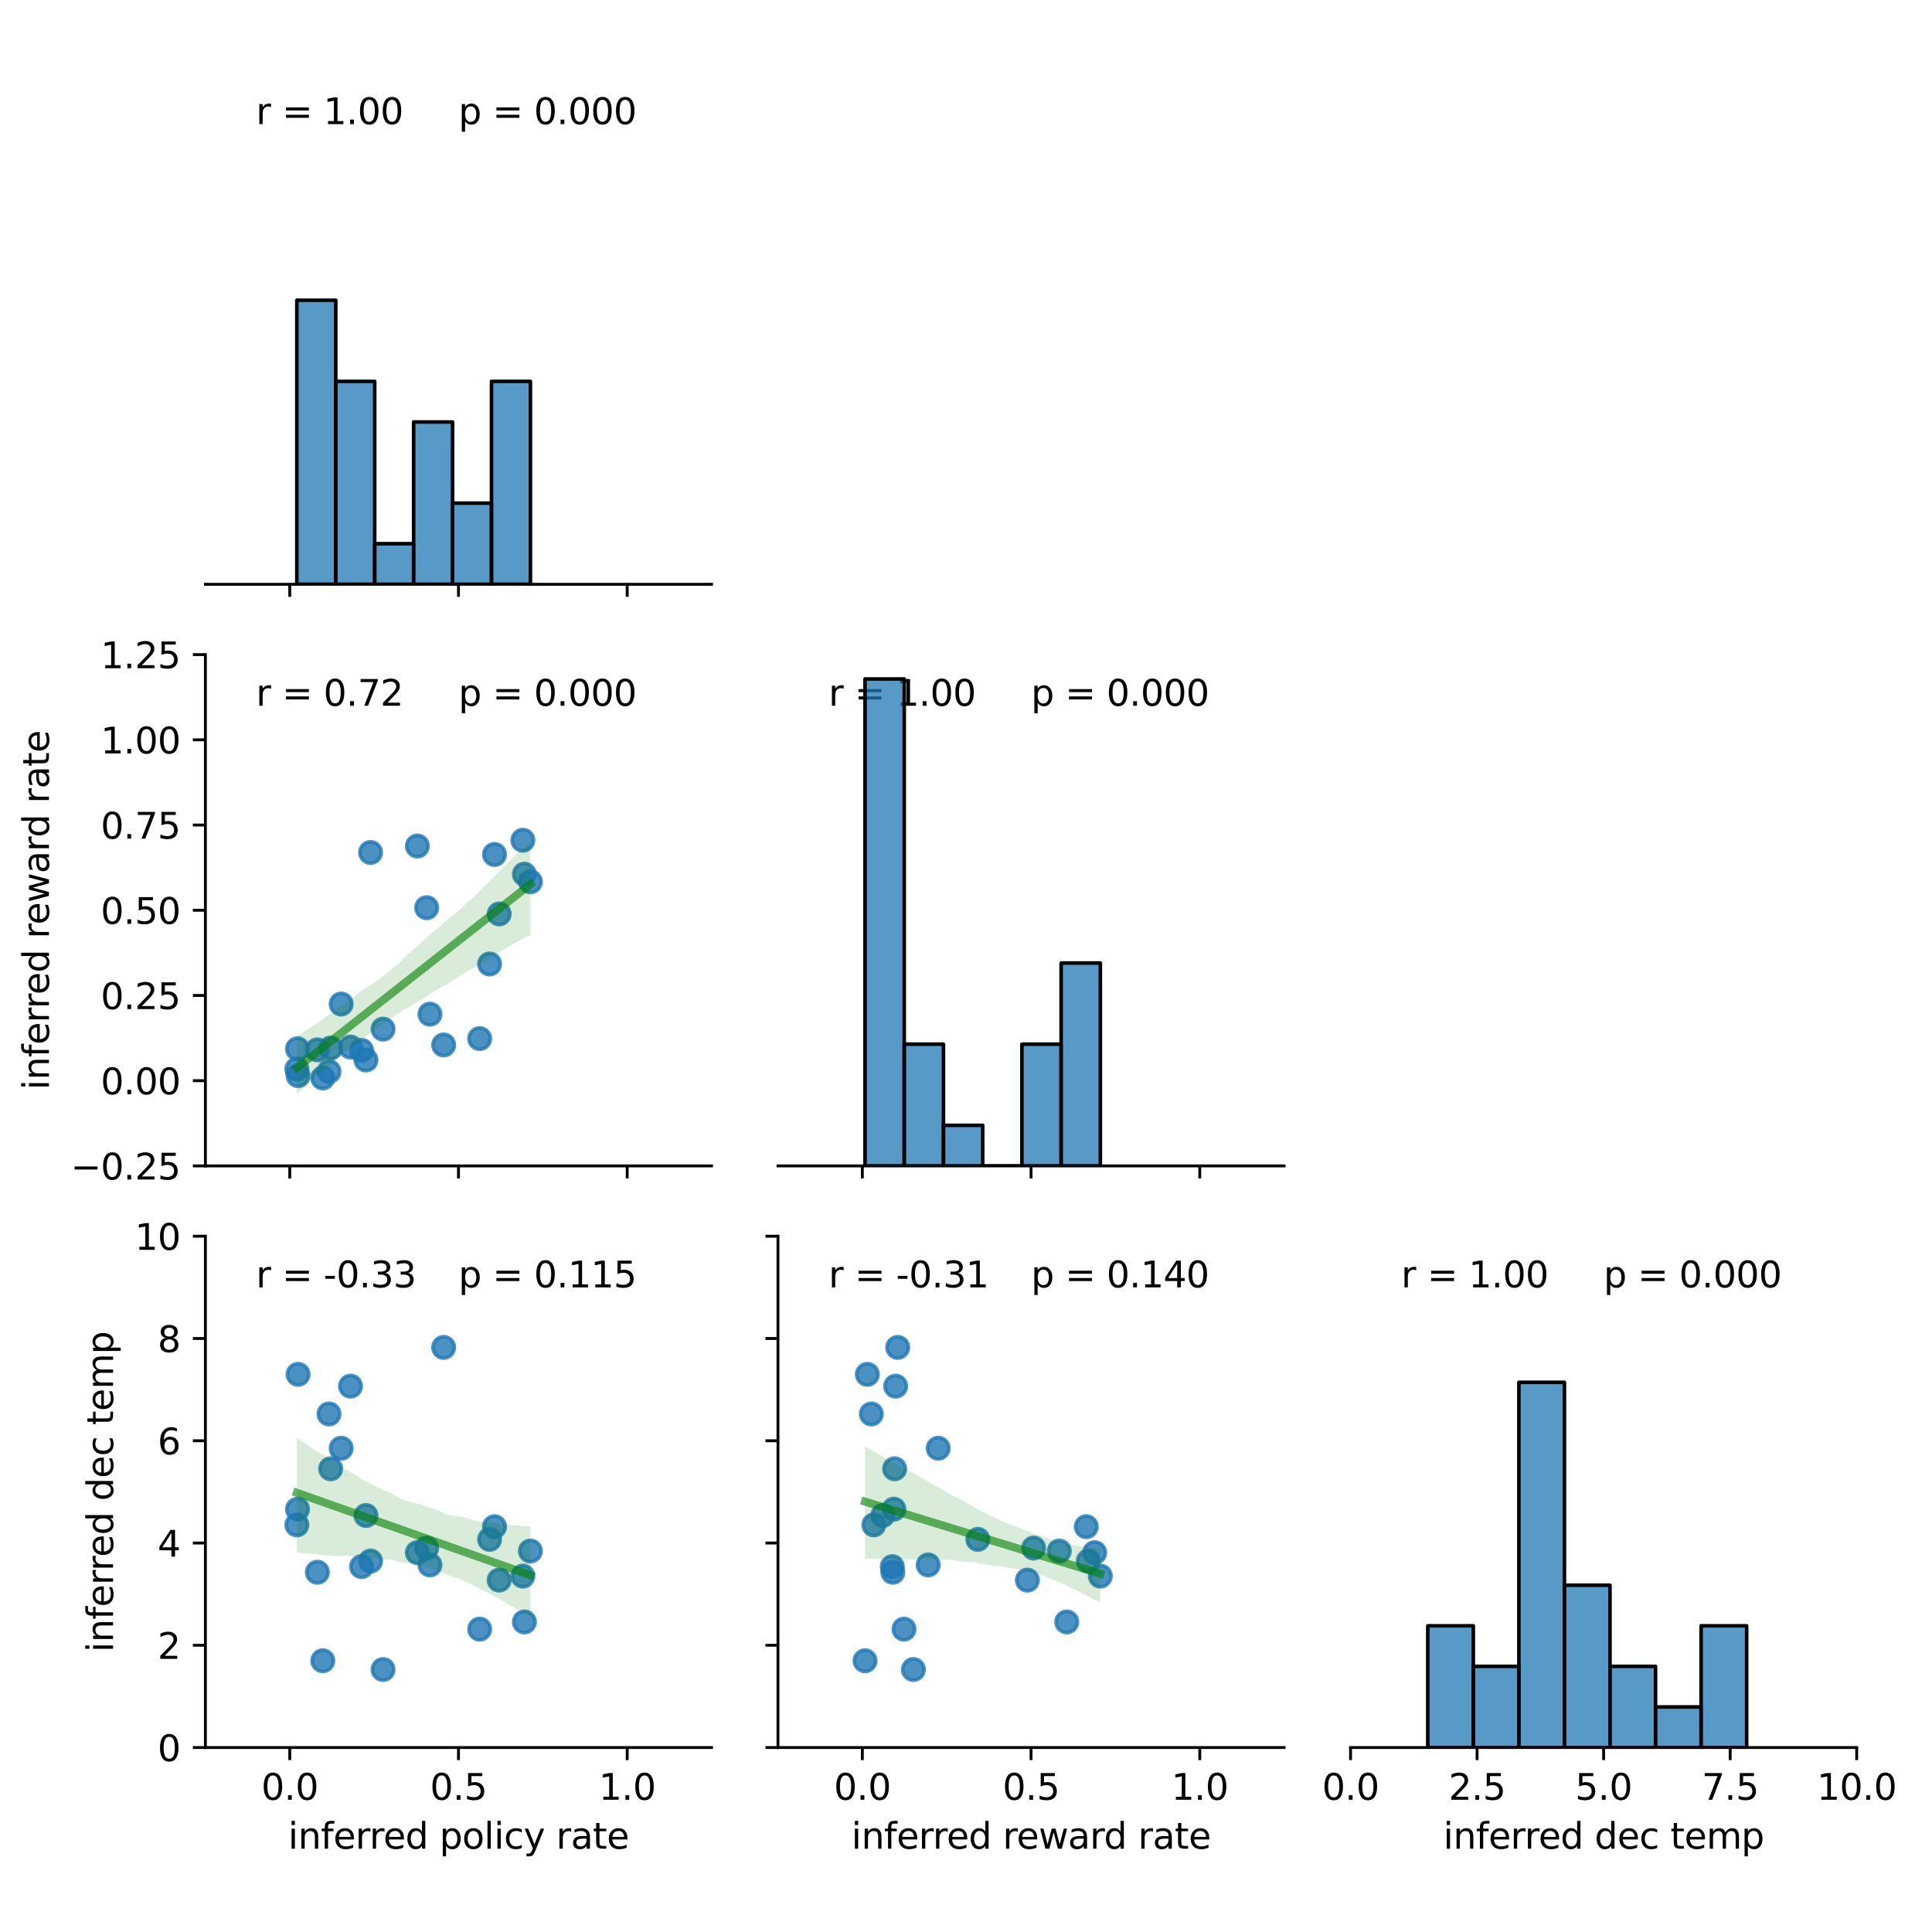 <?xml version="1.0" encoding="utf-8" standalone="no"?>
<!DOCTYPE svg PUBLIC "-//W3C//DTD SVG 1.1//EN"
  "http://www.w3.org/Graphics/SVG/1.1/DTD/svg11.dtd">
<svg xmlns:xlink="http://www.w3.org/1999/xlink" width="540pt" height="540pt" viewBox="0 0 540 540" xmlns="http://www.w3.org/2000/svg" version="1.1">
 <defs>
  <style type="text/css">*{stroke-linejoin: round; stroke-linecap: butt}</style>
 </defs>
 <g id="figure_1">
  <g id="patch_1">
   <path d="M 0 540 
L 540 540 
L 540 0 
L 0 0 
z
" style="fill: #ffffff"/>
  </g>
  <g id="axes_1">
   <g id="patch_2">
    <path d="M 57.41 163.308 
L 198.881 163.308 
L 198.881 20.4 
L 57.41 20.4 
z
" style="fill: #ffffff"/>
   </g>
   <g id="matplotlib.axis_1">
    <g id="xtick_1">
     <g id="line2d_1">
      <defs>
       <path id="m0009513c7d" d="M 0 0 
L 0 3.5 
" style="stroke: #000000; stroke-width: 0.8"/>
      </defs>
      <g>
       <use xlink:href="#m0009513c7d" x="80.988" y="163.308" style="stroke: #000000; stroke-width: 0.8"/>
      </g>
     </g>
    </g>
    <g id="xtick_2">
     <g id="line2d_2">
      <g>
       <use xlink:href="#m0009513c7d" x="128.145" y="163.308" style="stroke: #000000; stroke-width: 0.8"/>
      </g>
     </g>
    </g>
    <g id="xtick_3">
     <g id="line2d_3">
      <g>
       <use xlink:href="#m0009513c7d" x="175.302" y="163.308" style="stroke: #000000; stroke-width: 0.8"/>
      </g>
     </g>
    </g>
   </g>
   <g id="patch_3">
    <path d="M 57.41 163.308 
L 198.881 163.308 
" style="fill: none; stroke: #000000; stroke-width: 0.8; stroke-linejoin: miter; stroke-linecap: square"/>
   </g>
   <g id="text_1">
    <!-- r = 1.00  -->
    <g transform="translate(71.557 34.691) scale(0.1 -0.1)">
     <defs>
      <path id="DejaVuSans-72" d="M 2631 2963 
Q 2534 3019 2420 3045 
Q 2306 3072 2169 3072 
Q 1681 3072 1420 2755 
Q 1159 2438 1159 1844 
L 1159 0 
L 581 0 
L 581 3500 
L 1159 3500 
L 1159 2956 
Q 1341 3275 1631 3429 
Q 1922 3584 2338 3584 
Q 2397 3584 2469 3576 
Q 2541 3569 2628 3553 
L 2631 2963 
z
" transform="scale(0.016)"/>
      <path id="DejaVuSans-20" transform="scale(0.016)"/>
      <path id="DejaVuSans-3d" d="M 678 2906 
L 4684 2906 
L 4684 2381 
L 678 2381 
L 678 2906 
z
M 678 1631 
L 4684 1631 
L 4684 1100 
L 678 1100 
L 678 1631 
z
" transform="scale(0.016)"/>
      <path id="DejaVuSans-31" d="M 794 531 
L 1825 531 
L 1825 4091 
L 703 3866 
L 703 4441 
L 1819 4666 
L 2450 4666 
L 2450 531 
L 3481 531 
L 3481 0 
L 794 0 
L 794 531 
z
" transform="scale(0.016)"/>
      <path id="DejaVuSans-2e" d="M 684 794 
L 1344 794 
L 1344 0 
L 684 0 
L 684 794 
z
" transform="scale(0.016)"/>
      <path id="DejaVuSans-30" d="M 2034 4250 
Q 1547 4250 1301 3770 
Q 1056 3291 1056 2328 
Q 1056 1369 1301 889 
Q 1547 409 2034 409 
Q 2525 409 2770 889 
Q 3016 1369 3016 2328 
Q 3016 3291 2770 3770 
Q 2525 4250 2034 4250 
z
M 2034 4750 
Q 2819 4750 3233 4129 
Q 3647 3509 3647 2328 
Q 3647 1150 3233 529 
Q 2819 -91 2034 -91 
Q 1250 -91 836 529 
Q 422 1150 422 2328 
Q 422 3509 836 4129 
Q 1250 4750 2034 4750 
z
" transform="scale(0.016)"/>
     </defs>
     <use xlink:href="#DejaVuSans-72"/>
     <use xlink:href="#DejaVuSans-20" x="41.113"/>
     <use xlink:href="#DejaVuSans-3d" x="72.9"/>
     <use xlink:href="#DejaVuSans-20" x="156.689"/>
     <use xlink:href="#DejaVuSans-31" x="188.477"/>
     <use xlink:href="#DejaVuSans-2e" x="252.1"/>
     <use xlink:href="#DejaVuSans-30" x="283.887"/>
     <use xlink:href="#DejaVuSans-30" x="347.51"/>
     <use xlink:href="#DejaVuSans-20" x="411.133"/>
    </g>
   </g>
   <g id="text_2">
    <!-- p = 0.000 -->
    <g transform="translate(128.145 34.691) scale(0.1 -0.1)">
     <defs>
      <path id="DejaVuSans-70" d="M 1159 525 
L 1159 -1331 
L 581 -1331 
L 581 3500 
L 1159 3500 
L 1159 2969 
Q 1341 3281 1617 3432 
Q 1894 3584 2278 3584 
Q 2916 3584 3314 3078 
Q 3713 2572 3713 1747 
Q 3713 922 3314 415 
Q 2916 -91 2278 -91 
Q 1894 -91 1617 61 
Q 1341 213 1159 525 
z
M 3116 1747 
Q 3116 2381 2855 2742 
Q 2594 3103 2138 3103 
Q 1681 3103 1420 2742 
Q 1159 2381 1159 1747 
Q 1159 1113 1420 752 
Q 1681 391 2138 391 
Q 2594 391 2855 752 
Q 3116 1113 3116 1747 
z
" transform="scale(0.016)"/>
     </defs>
     <use xlink:href="#DejaVuSans-70"/>
     <use xlink:href="#DejaVuSans-20" x="63.477"/>
     <use xlink:href="#DejaVuSans-3d" x="95.264"/>
     <use xlink:href="#DejaVuSans-20" x="179.053"/>
     <use xlink:href="#DejaVuSans-30" x="210.84"/>
     <use xlink:href="#DejaVuSans-2e" x="274.463"/>
     <use xlink:href="#DejaVuSans-30" x="306.25"/>
     <use xlink:href="#DejaVuSans-30" x="369.873"/>
     <use xlink:href="#DejaVuSans-30" x="433.496"/>
    </g>
   </g>
  </g>
  <g id="axes_2">
   <g id="patch_4">
    <path d="M 57.41 325.874 
L 198.881 325.874 
L 198.881 182.966 
L 57.41 182.966 
z
" style="fill: #ffffff"/>
   </g>
   <g id="PathCollection_1">
    <defs>
     <path id="me1b7576fa3" d="M 0 3 
C 0.796 3 1.559 2.684 2.121 2.121 
C 2.684 1.559 3 0.796 3 0 
C 3 -0.796 2.684 -1.559 2.121 -2.121 
C 1.559 -2.684 0.796 -3 0 -3 
C -0.796 -3 -1.559 -2.684 -2.121 -2.121 
C -2.684 -1.559 -3 -0.796 -3 0 
C -3 0.796 -2.684 1.559 -2.121 2.121 
C -1.559 2.684 -0.796 3 0 3 
z
" style="stroke: #1f77b4; stroke-opacity: 0.8"/>
    </defs>
    <g clip-path="url(#pdf5b038076)">
     <use xlink:href="#me1b7576fa3" x="148.256" y="246.457" style="fill: #1f77b4; fill-opacity: 0.8; stroke: #1f77b4; stroke-opacity: 0.8"/>
     <use xlink:href="#me1b7576fa3" x="90.221" y="301.297" style="fill: #1f77b4; fill-opacity: 0.8; stroke: #1f77b4; stroke-opacity: 0.8"/>
     <use xlink:href="#me1b7576fa3" x="124.005" y="292.065" style="fill: #1f77b4; fill-opacity: 0.8; stroke: #1f77b4; stroke-opacity: 0.8"/>
     <use xlink:href="#me1b7576fa3" x="119.249" y="253.7" style="fill: #1f77b4; fill-opacity: 0.8; stroke: #1f77b4; stroke-opacity: 0.8"/>
     <use xlink:href="#me1b7576fa3" x="138.219" y="238.832" style="fill: #1f77b4; fill-opacity: 0.8; stroke: #1f77b4; stroke-opacity: 0.8"/>
     <use xlink:href="#me1b7576fa3" x="134.071" y="290.29" style="fill: #1f77b4; fill-opacity: 0.8; stroke: #1f77b4; stroke-opacity: 0.8"/>
     <use xlink:href="#me1b7576fa3" x="120.174" y="283.465" style="fill: #1f77b4; fill-opacity: 0.8; stroke: #1f77b4; stroke-opacity: 0.8"/>
     <use xlink:href="#me1b7576fa3" x="139.525" y="255.454" style="fill: #1f77b4; fill-opacity: 0.8; stroke: #1f77b4; stroke-opacity: 0.8"/>
     <use xlink:href="#me1b7576fa3" x="91.954" y="299.512" style="fill: #1f77b4; fill-opacity: 0.8; stroke: #1f77b4; stroke-opacity: 0.8"/>
     <use xlink:href="#me1b7576fa3" x="116.655" y="236.461" style="fill: #1f77b4; fill-opacity: 0.8; stroke: #1f77b4; stroke-opacity: 0.8"/>
     <use xlink:href="#me1b7576fa3" x="82.968" y="298.802" style="fill: #1f77b4; fill-opacity: 0.8; stroke: #1f77b4; stroke-opacity: 0.8"/>
     <use xlink:href="#me1b7576fa3" x="95.358" y="280.627" style="fill: #1f77b4; fill-opacity: 0.8; stroke: #1f77b4; stroke-opacity: 0.8"/>
     <use xlink:href="#me1b7576fa3" x="97.97" y="292.65" style="fill: #1f77b4; fill-opacity: 0.8; stroke: #1f77b4; stroke-opacity: 0.8"/>
     <use xlink:href="#me1b7576fa3" x="136.842" y="269.442" style="fill: #1f77b4; fill-opacity: 0.8; stroke: #1f77b4; stroke-opacity: 0.8"/>
     <use xlink:href="#me1b7576fa3" x="103.571" y="238.269" style="fill: #1f77b4; fill-opacity: 0.8; stroke: #1f77b4; stroke-opacity: 0.8"/>
     <use xlink:href="#me1b7576fa3" x="92.416" y="292.93" style="fill: #1f77b4; fill-opacity: 0.8; stroke: #1f77b4; stroke-opacity: 0.8"/>
     <use xlink:href="#me1b7576fa3" x="146.571" y="244.335" style="fill: #1f77b4; fill-opacity: 0.8; stroke: #1f77b4; stroke-opacity: 0.8"/>
     <use xlink:href="#me1b7576fa3" x="101.057" y="293.594" style="fill: #1f77b4; fill-opacity: 0.8; stroke: #1f77b4; stroke-opacity: 0.8"/>
     <use xlink:href="#me1b7576fa3" x="88.709" y="293.441" style="fill: #1f77b4; fill-opacity: 0.8; stroke: #1f77b4; stroke-opacity: 0.8"/>
     <use xlink:href="#me1b7576fa3" x="107.068" y="287.639" style="fill: #1f77b4; fill-opacity: 0.8; stroke: #1f77b4; stroke-opacity: 0.8"/>
     <use xlink:href="#me1b7576fa3" x="146.144" y="234.852" style="fill: #1f77b4; fill-opacity: 0.8; stroke: #1f77b4; stroke-opacity: 0.8"/>
     <use xlink:href="#me1b7576fa3" x="102.284" y="296.272" style="fill: #1f77b4; fill-opacity: 0.8; stroke: #1f77b4; stroke-opacity: 0.8"/>
     <use xlink:href="#me1b7576fa3" x="83.148" y="293.144" style="fill: #1f77b4; fill-opacity: 0.8; stroke: #1f77b4; stroke-opacity: 0.8"/>
     <use xlink:href="#me1b7576fa3" x="83.311" y="300.642" style="fill: #1f77b4; fill-opacity: 0.8; stroke: #1f77b4; stroke-opacity: 0.8"/>
    </g>
   </g>
   <g id="PolyCollection_1">
    <path d="M 82.968 289.651 
L 82.968 305.753 
L 83.627 305.182 
L 84.287 304.582 
L 84.946 304.015 
L 85.606 303.413 
L 86.265 302.754 
L 86.925 302.102 
L 87.584 301.606 
L 88.244 301.048 
L 88.903 300.443 
L 89.563 299.838 
L 90.222 299.3 
L 90.881 298.674 
L 91.541 298.172 
L 92.2 297.673 
L 92.86 297.17 
L 93.519 296.516 
L 94.179 295.842 
L 94.838 295.33 
L 95.498 294.823 
L 96.157 294.195 
L 96.817 293.625 
L 97.476 293.194 
L 98.136 292.77 
L 98.795 292.33 
L 99.455 291.926 
L 100.114 291.503 
L 100.774 290.853 
L 101.433 290.294 
L 102.093 289.849 
L 102.752 289.449 
L 103.412 288.856 
L 104.071 288.477 
L 104.73 287.925 
L 105.39 287.481 
L 106.049 286.978 
L 106.709 286.48 
L 107.368 285.994 
L 108.028 285.543 
L 108.687 285.103 
L 109.347 284.645 
L 110.006 284.144 
L 110.666 283.663 
L 111.325 283.247 
L 111.985 282.808 
L 112.644 282.398 
L 113.304 282.021 
L 113.963 281.706 
L 114.623 281.247 
L 115.282 280.871 
L 115.942 280.488 
L 116.601 280.165 
L 117.261 279.784 
L 117.92 279.367 
L 118.58 278.947 
L 119.239 278.503 
L 119.898 278.031 
L 120.558 277.56 
L 121.217 277.21 
L 121.877 276.855 
L 122.536 276.439 
L 123.196 276.023 
L 123.855 275.704 
L 124.515 275.404 
L 125.174 274.929 
L 125.834 274.45 
L 126.493 274.089 
L 127.153 273.748 
L 127.812 273.336 
L 128.472 272.874 
L 129.131 272.411 
L 129.791 272.062 
L 130.45 271.652 
L 131.11 271.199 
L 131.769 270.893 
L 132.429 270.558 
L 133.088 270.116 
L 133.747 269.674 
L 134.407 269.355 
L 135.066 269.044 
L 135.726 268.732 
L 136.385 268.262 
L 137.045 267.772 
L 137.704 267.281 
L 138.364 266.866 
L 139.023 266.483 
L 139.683 266.099 
L 140.342 265.716 
L 141.002 265.333 
L 141.661 264.949 
L 142.321 264.561 
L 142.98 264.141 
L 143.64 263.721 
L 144.299 263.338 
L 144.959 263.037 
L 145.618 262.657 
L 146.278 262.277 
L 146.937 261.895 
L 147.596 261.574 
L 148.256 261.32 
L 148.256 235.046 
L 148.256 235.046 
L 147.596 235.726 
L 146.937 236.405 
L 146.278 237.085 
L 145.618 237.667 
L 144.959 238.206 
L 144.299 238.746 
L 143.64 239.397 
L 142.98 240.059 
L 142.321 240.725 
L 141.661 241.392 
L 141.002 242.058 
L 140.342 242.724 
L 139.683 243.437 
L 139.023 244.053 
L 138.364 244.715 
L 137.704 245.377 
L 137.045 246.043 
L 136.385 246.709 
L 135.726 247.375 
L 135.066 248.02 
L 134.407 248.665 
L 133.747 249.367 
L 133.088 250.03 
L 132.429 250.695 
L 131.769 251.301 
L 131.11 251.758 
L 130.45 252.35 
L 129.791 253.006 
L 129.131 253.666 
L 128.472 254.287 
L 127.812 254.807 
L 127.153 255.374 
L 126.493 255.9 
L 125.834 256.426 
L 125.174 256.952 
L 124.515 257.478 
L 123.855 258.045 
L 123.196 258.739 
L 122.536 259.278 
L 121.877 259.783 
L 121.217 260.267 
L 120.558 260.842 
L 119.898 261.45 
L 119.239 262.05 
L 118.58 262.657 
L 117.92 263.286 
L 117.261 263.914 
L 116.601 264.488 
L 115.942 265.019 
L 115.282 265.65 
L 114.623 266.126 
L 113.963 266.641 
L 113.304 267.327 
L 112.644 268.054 
L 111.985 268.78 
L 111.325 269.379 
L 110.666 269.813 
L 110.006 270.448 
L 109.347 271.009 
L 108.687 271.583 
L 108.028 272.077 
L 107.368 272.656 
L 106.709 273.147 
L 106.049 273.609 
L 105.39 274.071 
L 104.73 274.537 
L 104.071 275.002 
L 103.412 275.465 
L 102.752 275.93 
L 102.093 276.288 
L 101.433 276.599 
L 100.774 277.126 
L 100.114 277.625 
L 99.455 278.165 
L 98.795 278.705 
L 98.136 279.203 
L 97.476 279.642 
L 96.817 280.103 
L 96.157 280.565 
L 95.498 281.03 
L 94.838 281.496 
L 94.179 281.938 
L 93.519 282.514 
L 92.86 282.985 
L 92.2 283.426 
L 91.541 283.831 
L 90.881 284.322 
L 90.222 284.847 
L 89.563 285.373 
L 88.903 285.899 
L 88.244 286.319 
L 87.584 286.721 
L 86.925 287.124 
L 86.265 287.531 
L 85.606 287.938 
L 84.946 288.421 
L 84.287 288.866 
L 83.627 289.256 
L 82.968 289.651 
z
" clip-path="url(#pdf5b038076)" style="fill: #008000; fill-opacity: 0.15"/>
   </g>
   <g id="matplotlib.axis_2">
    <g id="xtick_4">
     <g id="line2d_4">
      <g>
       <use xlink:href="#m0009513c7d" x="80.988" y="325.874" style="stroke: #000000; stroke-width: 0.8"/>
      </g>
     </g>
    </g>
    <g id="xtick_5">
     <g id="line2d_5">
      <g>
       <use xlink:href="#m0009513c7d" x="128.145" y="325.874" style="stroke: #000000; stroke-width: 0.8"/>
      </g>
     </g>
    </g>
    <g id="xtick_6">
     <g id="line2d_6">
      <g>
       <use xlink:href="#m0009513c7d" x="175.302" y="325.874" style="stroke: #000000; stroke-width: 0.8"/>
      </g>
     </g>
    </g>
   </g>
   <g id="matplotlib.axis_3">
    <g id="ytick_1">
     <g id="line2d_7">
      <defs>
       <path id="mbbd7bbf9db" d="M 0 0 
L -3.5 0 
" style="stroke: #000000; stroke-width: 0.8"/>
      </defs>
      <g>
       <use xlink:href="#mbbd7bbf9db" x="57.41" y="325.874" style="stroke: #000000; stroke-width: 0.8"/>
      </g>
     </g>
     <g id="text_3">
      <!-- −0.25 -->
      <g transform="translate(19.765 329.673) scale(0.1 -0.1)">
       <defs>
        <path id="DejaVuSans-2212" d="M 678 2272 
L 4684 2272 
L 4684 1741 
L 678 1741 
L 678 2272 
z
" transform="scale(0.016)"/>
        <path id="DejaVuSans-32" d="M 1228 531 
L 3431 531 
L 3431 0 
L 469 0 
L 469 531 
Q 828 903 1448 1529 
Q 2069 2156 2228 2338 
Q 2531 2678 2651 2914 
Q 2772 3150 2772 3378 
Q 2772 3750 2511 3984 
Q 2250 4219 1831 4219 
Q 1534 4219 1204 4116 
Q 875 4013 500 3803 
L 500 4441 
Q 881 4594 1212 4672 
Q 1544 4750 1819 4750 
Q 2544 4750 2975 4387 
Q 3406 4025 3406 3419 
Q 3406 3131 3298 2873 
Q 3191 2616 2906 2266 
Q 2828 2175 2409 1742 
Q 1991 1309 1228 531 
z
" transform="scale(0.016)"/>
        <path id="DejaVuSans-35" d="M 691 4666 
L 3169 4666 
L 3169 4134 
L 1269 4134 
L 1269 2991 
Q 1406 3038 1543 3061 
Q 1681 3084 1819 3084 
Q 2600 3084 3056 2656 
Q 3513 2228 3513 1497 
Q 3513 744 3044 326 
Q 2575 -91 1722 -91 
Q 1428 -91 1123 -41 
Q 819 9 494 109 
L 494 744 
Q 775 591 1075 516 
Q 1375 441 1709 441 
Q 2250 441 2565 725 
Q 2881 1009 2881 1497 
Q 2881 1984 2565 2268 
Q 2250 2553 1709 2553 
Q 1456 2553 1204 2497 
Q 953 2441 691 2322 
L 691 4666 
z
" transform="scale(0.016)"/>
       </defs>
       <use xlink:href="#DejaVuSans-2212"/>
       <use xlink:href="#DejaVuSans-30" x="83.789"/>
       <use xlink:href="#DejaVuSans-2e" x="147.412"/>
       <use xlink:href="#DejaVuSans-32" x="179.199"/>
       <use xlink:href="#DejaVuSans-35" x="242.822"/>
      </g>
     </g>
    </g>
    <g id="ytick_2">
     <g id="line2d_8">
      <g>
       <use xlink:href="#mbbd7bbf9db" x="57.41" y="302.056" style="stroke: #000000; stroke-width: 0.8"/>
      </g>
     </g>
     <g id="text_4">
      <!-- 0.00 -->
      <g transform="translate(28.144 305.855) scale(0.1 -0.1)">
       <use xlink:href="#DejaVuSans-30"/>
       <use xlink:href="#DejaVuSans-2e" x="63.623"/>
       <use xlink:href="#DejaVuSans-30" x="95.41"/>
       <use xlink:href="#DejaVuSans-30" x="159.033"/>
      </g>
     </g>
    </g>
    <g id="ytick_3">
     <g id="line2d_9">
      <g>
       <use xlink:href="#mbbd7bbf9db" x="57.41" y="278.238" style="stroke: #000000; stroke-width: 0.8"/>
      </g>
     </g>
     <g id="text_5">
      <!-- 0.25 -->
      <g transform="translate(28.144 282.037) scale(0.1 -0.1)">
       <use xlink:href="#DejaVuSans-30"/>
       <use xlink:href="#DejaVuSans-2e" x="63.623"/>
       <use xlink:href="#DejaVuSans-32" x="95.41"/>
       <use xlink:href="#DejaVuSans-35" x="159.033"/>
      </g>
     </g>
    </g>
    <g id="ytick_4">
     <g id="line2d_10">
      <g>
       <use xlink:href="#mbbd7bbf9db" x="57.41" y="254.42" style="stroke: #000000; stroke-width: 0.8"/>
      </g>
     </g>
     <g id="text_6">
      <!-- 0.50 -->
      <g transform="translate(28.144 258.219) scale(0.1 -0.1)">
       <use xlink:href="#DejaVuSans-30"/>
       <use xlink:href="#DejaVuSans-2e" x="63.623"/>
       <use xlink:href="#DejaVuSans-35" x="95.41"/>
       <use xlink:href="#DejaVuSans-30" x="159.033"/>
      </g>
     </g>
    </g>
    <g id="ytick_5">
     <g id="line2d_11">
      <g>
       <use xlink:href="#mbbd7bbf9db" x="57.41" y="230.602" style="stroke: #000000; stroke-width: 0.8"/>
      </g>
     </g>
     <g id="text_7">
      <!-- 0.75 -->
      <g transform="translate(28.144 234.401) scale(0.1 -0.1)">
       <defs>
        <path id="DejaVuSans-37" d="M 525 4666 
L 3525 4666 
L 3525 4397 
L 1831 0 
L 1172 0 
L 2766 4134 
L 525 4134 
L 525 4666 
z
" transform="scale(0.016)"/>
       </defs>
       <use xlink:href="#DejaVuSans-30"/>
       <use xlink:href="#DejaVuSans-2e" x="63.623"/>
       <use xlink:href="#DejaVuSans-37" x="95.41"/>
       <use xlink:href="#DejaVuSans-35" x="159.033"/>
      </g>
     </g>
    </g>
    <g id="ytick_6">
     <g id="line2d_12">
      <g>
       <use xlink:href="#mbbd7bbf9db" x="57.41" y="206.784" style="stroke: #000000; stroke-width: 0.8"/>
      </g>
     </g>
     <g id="text_8">
      <!-- 1.00 -->
      <g transform="translate(28.144 210.583) scale(0.1 -0.1)">
       <use xlink:href="#DejaVuSans-31"/>
       <use xlink:href="#DejaVuSans-2e" x="63.623"/>
       <use xlink:href="#DejaVuSans-30" x="95.41"/>
       <use xlink:href="#DejaVuSans-30" x="159.033"/>
      </g>
     </g>
    </g>
    <g id="ytick_7">
     <g id="line2d_13">
      <g>
       <use xlink:href="#mbbd7bbf9db" x="57.41" y="182.966" style="stroke: #000000; stroke-width: 0.8"/>
      </g>
     </g>
     <g id="text_9">
      <!-- 1.25 -->
      <g transform="translate(28.144 186.765) scale(0.1 -0.1)">
       <use xlink:href="#DejaVuSans-31"/>
       <use xlink:href="#DejaVuSans-2e" x="63.623"/>
       <use xlink:href="#DejaVuSans-32" x="95.41"/>
       <use xlink:href="#DejaVuSans-35" x="159.033"/>
      </g>
     </g>
    </g>
    <g id="text_10">
     <!-- inferred reward rate -->
     <g transform="translate(13.685 304.625) rotate(-90) scale(0.1 -0.1)">
      <defs>
       <path id="DejaVuSans-69" d="M 603 3500 
L 1178 3500 
L 1178 0 
L 603 0 
L 603 3500 
z
M 603 4863 
L 1178 4863 
L 1178 4134 
L 603 4134 
L 603 4863 
z
" transform="scale(0.016)"/>
       <path id="DejaVuSans-6e" d="M 3513 2113 
L 3513 0 
L 2938 0 
L 2938 2094 
Q 2938 2591 2744 2837 
Q 2550 3084 2163 3084 
Q 1697 3084 1428 2787 
Q 1159 2491 1159 1978 
L 1159 0 
L 581 0 
L 581 3500 
L 1159 3500 
L 1159 2956 
Q 1366 3272 1645 3428 
Q 1925 3584 2291 3584 
Q 2894 3584 3203 3211 
Q 3513 2838 3513 2113 
z
" transform="scale(0.016)"/>
       <path id="DejaVuSans-66" d="M 2375 4863 
L 2375 4384 
L 1825 4384 
Q 1516 4384 1395 4259 
Q 1275 4134 1275 3809 
L 1275 3500 
L 2222 3500 
L 2222 3053 
L 1275 3053 
L 1275 0 
L 697 0 
L 697 3053 
L 147 3053 
L 147 3500 
L 697 3500 
L 697 3744 
Q 697 4328 969 4595 
Q 1241 4863 1831 4863 
L 2375 4863 
z
" transform="scale(0.016)"/>
       <path id="DejaVuSans-65" d="M 3597 1894 
L 3597 1613 
L 953 1613 
Q 991 1019 1311 708 
Q 1631 397 2203 397 
Q 2534 397 2845 478 
Q 3156 559 3463 722 
L 3463 178 
Q 3153 47 2828 -22 
Q 2503 -91 2169 -91 
Q 1331 -91 842 396 
Q 353 884 353 1716 
Q 353 2575 817 3079 
Q 1281 3584 2069 3584 
Q 2775 3584 3186 3129 
Q 3597 2675 3597 1894 
z
M 3022 2063 
Q 3016 2534 2758 2815 
Q 2500 3097 2075 3097 
Q 1594 3097 1305 2825 
Q 1016 2553 972 2059 
L 3022 2063 
z
" transform="scale(0.016)"/>
       <path id="DejaVuSans-64" d="M 2906 2969 
L 2906 4863 
L 3481 4863 
L 3481 0 
L 2906 0 
L 2906 525 
Q 2725 213 2448 61 
Q 2172 -91 1784 -91 
Q 1150 -91 751 415 
Q 353 922 353 1747 
Q 353 2572 751 3078 
Q 1150 3584 1784 3584 
Q 2172 3584 2448 3432 
Q 2725 3281 2906 2969 
z
M 947 1747 
Q 947 1113 1208 752 
Q 1469 391 1925 391 
Q 2381 391 2643 752 
Q 2906 1113 2906 1747 
Q 2906 2381 2643 2742 
Q 2381 3103 1925 3103 
Q 1469 3103 1208 2742 
Q 947 2381 947 1747 
z
" transform="scale(0.016)"/>
       <path id="DejaVuSans-77" d="M 269 3500 
L 844 3500 
L 1563 769 
L 2278 3500 
L 2956 3500 
L 3675 769 
L 4391 3500 
L 4966 3500 
L 4050 0 
L 3372 0 
L 2619 2869 
L 1863 0 
L 1184 0 
L 269 3500 
z
" transform="scale(0.016)"/>
       <path id="DejaVuSans-61" d="M 2194 1759 
Q 1497 1759 1228 1600 
Q 959 1441 959 1056 
Q 959 750 1161 570 
Q 1363 391 1709 391 
Q 2188 391 2477 730 
Q 2766 1069 2766 1631 
L 2766 1759 
L 2194 1759 
z
M 3341 1997 
L 3341 0 
L 2766 0 
L 2766 531 
Q 2569 213 2275 61 
Q 1981 -91 1556 -91 
Q 1019 -91 701 211 
Q 384 513 384 1019 
Q 384 1609 779 1909 
Q 1175 2209 1959 2209 
L 2766 2209 
L 2766 2266 
Q 2766 2663 2505 2880 
Q 2244 3097 1772 3097 
Q 1472 3097 1187 3025 
Q 903 2953 641 2809 
L 641 3341 
Q 956 3463 1253 3523 
Q 1550 3584 1831 3584 
Q 2591 3584 2966 3190 
Q 3341 2797 3341 1997 
z
" transform="scale(0.016)"/>
       <path id="DejaVuSans-74" d="M 1172 4494 
L 1172 3500 
L 2356 3500 
L 2356 3053 
L 1172 3053 
L 1172 1153 
Q 1172 725 1289 603 
Q 1406 481 1766 481 
L 2356 481 
L 2356 0 
L 1766 0 
Q 1100 0 847 248 
Q 594 497 594 1153 
L 594 3053 
L 172 3053 
L 172 3500 
L 594 3500 
L 594 4494 
L 1172 4494 
z
" transform="scale(0.016)"/>
      </defs>
      <use xlink:href="#DejaVuSans-69"/>
      <use xlink:href="#DejaVuSans-6e" x="27.783"/>
      <use xlink:href="#DejaVuSans-66" x="91.162"/>
      <use xlink:href="#DejaVuSans-65" x="126.367"/>
      <use xlink:href="#DejaVuSans-72" x="187.891"/>
      <use xlink:href="#DejaVuSans-72" x="227.254"/>
      <use xlink:href="#DejaVuSans-65" x="266.117"/>
      <use xlink:href="#DejaVuSans-64" x="327.641"/>
      <use xlink:href="#DejaVuSans-20" x="391.117"/>
      <use xlink:href="#DejaVuSans-72" x="422.904"/>
      <use xlink:href="#DejaVuSans-65" x="461.768"/>
      <use xlink:href="#DejaVuSans-77" x="523.291"/>
      <use xlink:href="#DejaVuSans-61" x="605.078"/>
      <use xlink:href="#DejaVuSans-72" x="666.357"/>
      <use xlink:href="#DejaVuSans-64" x="705.721"/>
      <use xlink:href="#DejaVuSans-20" x="769.197"/>
      <use xlink:href="#DejaVuSans-72" x="800.984"/>
      <use xlink:href="#DejaVuSans-61" x="842.098"/>
      <use xlink:href="#DejaVuSans-74" x="903.377"/>
      <use xlink:href="#DejaVuSans-65" x="942.586"/>
     </g>
    </g>
   </g>
   <g id="line2d_14">
    <path d="M 82.968 298.467 
L 83.627 297.948 
L 84.287 297.43 
L 84.946 296.912 
L 85.606 296.393 
L 86.265 295.875 
L 86.925 295.357 
L 87.584 294.838 
L 88.244 294.32 
L 88.903 293.802 
L 89.563 293.283 
L 90.222 292.765 
L 90.881 292.247 
L 91.541 291.728 
L 92.2 291.21 
L 92.86 290.692 
L 93.519 290.173 
L 94.179 289.655 
L 94.838 289.137 
L 95.498 288.618 
L 96.157 288.1 
L 96.817 287.582 
L 97.476 287.063 
L 98.136 286.545 
L 98.795 286.027 
L 99.455 285.508 
L 100.114 284.99 
L 100.774 284.472 
L 101.433 283.953 
L 102.093 283.435 
L 102.752 282.917 
L 103.412 282.398 
L 104.071 281.88 
L 104.73 281.362 
L 105.39 280.843 
L 106.049 280.325 
L 106.709 279.806 
L 107.368 279.288 
L 108.028 278.77 
L 108.687 278.251 
L 109.347 277.733 
L 110.006 277.215 
L 110.666 276.696 
L 111.325 276.178 
L 111.985 275.66 
L 112.644 275.141 
L 113.304 274.623 
L 113.963 274.105 
L 114.623 273.586 
L 115.282 273.068 
L 115.942 272.55 
L 116.601 272.031 
L 117.261 271.513 
L 117.92 270.995 
L 118.58 270.476 
L 119.239 269.958 
L 119.898 269.44 
L 120.558 268.921 
L 121.217 268.403 
L 121.877 267.885 
L 122.536 267.366 
L 123.196 266.848 
L 123.855 266.33 
L 124.515 265.811 
L 125.174 265.293 
L 125.834 264.775 
L 126.493 264.256 
L 127.153 263.738 
L 127.812 263.22 
L 128.472 262.701 
L 129.131 262.183 
L 129.791 261.664 
L 130.45 261.146 
L 131.11 260.628 
L 131.769 260.109 
L 132.429 259.591 
L 133.088 259.073 
L 133.747 258.554 
L 134.407 258.036 
L 135.066 257.518 
L 135.726 256.999 
L 136.385 256.481 
L 137.045 255.963 
L 137.704 255.444 
L 138.364 254.926 
L 139.023 254.408 
L 139.683 253.889 
L 140.342 253.371 
L 141.002 252.853 
L 141.661 252.334 
L 142.321 251.816 
L 142.98 251.298 
L 143.64 250.779 
L 144.299 250.261 
L 144.959 249.743 
L 145.618 249.224 
L 146.278 248.706 
L 146.937 248.188 
L 147.596 247.669 
L 148.256 247.151 
" clip-path="url(#pdf5b038076)" style="fill: none; stroke: #008000; stroke-opacity: 0.6; stroke-width: 2.25; stroke-linecap: square"/>
   </g>
   <g id="patch_5">
    <path d="M 57.41 325.874 
L 57.41 182.966 
" style="fill: none; stroke: #000000; stroke-width: 0.8; stroke-linejoin: miter; stroke-linecap: square"/>
   </g>
   <g id="patch_6">
    <path d="M 57.41 325.874 
L 198.881 325.874 
" style="fill: none; stroke: #000000; stroke-width: 0.8; stroke-linejoin: miter; stroke-linecap: square"/>
   </g>
   <g id="text_11">
    <!-- r = 0.72  -->
    <g transform="translate(71.557 197.257) scale(0.1 -0.1)">
     <use xlink:href="#DejaVuSans-72"/>
     <use xlink:href="#DejaVuSans-20" x="41.113"/>
     <use xlink:href="#DejaVuSans-3d" x="72.9"/>
     <use xlink:href="#DejaVuSans-20" x="156.689"/>
     <use xlink:href="#DejaVuSans-30" x="188.477"/>
     <use xlink:href="#DejaVuSans-2e" x="252.1"/>
     <use xlink:href="#DejaVuSans-37" x="283.887"/>
     <use xlink:href="#DejaVuSans-32" x="347.51"/>
     <use xlink:href="#DejaVuSans-20" x="411.133"/>
    </g>
   </g>
   <g id="text_12">
    <!-- p = 0.000 -->
    <g transform="translate(128.145 197.257) scale(0.1 -0.1)">
     <use xlink:href="#DejaVuSans-70"/>
     <use xlink:href="#DejaVuSans-20" x="63.477"/>
     <use xlink:href="#DejaVuSans-3d" x="95.264"/>
     <use xlink:href="#DejaVuSans-20" x="179.053"/>
     <use xlink:href="#DejaVuSans-30" x="210.84"/>
     <use xlink:href="#DejaVuSans-2e" x="274.463"/>
     <use xlink:href="#DejaVuSans-30" x="306.25"/>
     <use xlink:href="#DejaVuSans-30" x="369.873"/>
     <use xlink:href="#DejaVuSans-30" x="433.496"/>
    </g>
   </g>
  </g>
  <g id="axes_3">
   <g id="patch_7">
    <path d="M 217.446 325.874 
L 358.917 325.874 
L 358.917 182.966 
L 217.446 182.966 
z
" style="fill: #ffffff"/>
   </g>
   <g id="matplotlib.axis_4">
    <g id="xtick_7">
     <g id="line2d_15">
      <g>
       <use xlink:href="#m0009513c7d" x="241.025" y="325.874" style="stroke: #000000; stroke-width: 0.8"/>
      </g>
     </g>
    </g>
    <g id="xtick_8">
     <g id="line2d_16">
      <g>
       <use xlink:href="#m0009513c7d" x="288.182" y="325.874" style="stroke: #000000; stroke-width: 0.8"/>
      </g>
     </g>
    </g>
    <g id="xtick_9">
     <g id="line2d_17">
      <g>
       <use xlink:href="#m0009513c7d" x="335.339" y="325.874" style="stroke: #000000; stroke-width: 0.8"/>
      </g>
     </g>
    </g>
   </g>
   <g id="patch_8">
    <path d="M 217.446 325.874 
L 358.917 325.874 
" style="fill: none; stroke: #000000; stroke-width: 0.8; stroke-linejoin: miter; stroke-linecap: square"/>
   </g>
   <g id="text_13">
    <!-- r = 1.00  -->
    <g transform="translate(231.593 197.257) scale(0.1 -0.1)">
     <use xlink:href="#DejaVuSans-72"/>
     <use xlink:href="#DejaVuSans-20" x="41.113"/>
     <use xlink:href="#DejaVuSans-3d" x="72.9"/>
     <use xlink:href="#DejaVuSans-20" x="156.689"/>
     <use xlink:href="#DejaVuSans-31" x="188.477"/>
     <use xlink:href="#DejaVuSans-2e" x="252.1"/>
     <use xlink:href="#DejaVuSans-30" x="283.887"/>
     <use xlink:href="#DejaVuSans-30" x="347.51"/>
     <use xlink:href="#DejaVuSans-20" x="411.133"/>
    </g>
   </g>
   <g id="text_14">
    <!-- p = 0.000 -->
    <g transform="translate(288.182 197.257) scale(0.1 -0.1)">
     <use xlink:href="#DejaVuSans-70"/>
     <use xlink:href="#DejaVuSans-20" x="63.477"/>
     <use xlink:href="#DejaVuSans-3d" x="95.264"/>
     <use xlink:href="#DejaVuSans-20" x="179.053"/>
     <use xlink:href="#DejaVuSans-30" x="210.84"/>
     <use xlink:href="#DejaVuSans-2e" x="274.463"/>
     <use xlink:href="#DejaVuSans-30" x="306.25"/>
     <use xlink:href="#DejaVuSans-30" x="369.873"/>
     <use xlink:href="#DejaVuSans-30" x="433.496"/>
    </g>
   </g>
  </g>
  <g id="axes_4">
   <g id="patch_9">
    <path d="M 57.41 488.44 
L 198.881 488.44 
L 198.881 345.532 
L 57.41 345.532 
z
" style="fill: #ffffff"/>
   </g>
   <g id="PathCollection_2">
    <g clip-path="url(#p19908fefd2)">
     <use xlink:href="#me1b7576fa3" x="148.256" y="433.515" style="fill: #1f77b4; fill-opacity: 0.8; stroke: #1f77b4; stroke-opacity: 0.8"/>
     <use xlink:href="#me1b7576fa3" x="90.221" y="464.187" style="fill: #1f77b4; fill-opacity: 0.8; stroke: #1f77b4; stroke-opacity: 0.8"/>
     <use xlink:href="#me1b7576fa3" x="124.005" y="376.603" style="fill: #1f77b4; fill-opacity: 0.8; stroke: #1f77b4; stroke-opacity: 0.8"/>
     <use xlink:href="#me1b7576fa3" x="119.249" y="432.685" style="fill: #1f77b4; fill-opacity: 0.8; stroke: #1f77b4; stroke-opacity: 0.8"/>
     <use xlink:href="#me1b7576fa3" x="138.219" y="426.717" style="fill: #1f77b4; fill-opacity: 0.8; stroke: #1f77b4; stroke-opacity: 0.8"/>
     <use xlink:href="#me1b7576fa3" x="134.071" y="455.351" style="fill: #1f77b4; fill-opacity: 0.8; stroke: #1f77b4; stroke-opacity: 0.8"/>
     <use xlink:href="#me1b7576fa3" x="120.174" y="437.406" style="fill: #1f77b4; fill-opacity: 0.8; stroke: #1f77b4; stroke-opacity: 0.8"/>
     <use xlink:href="#me1b7576fa3" x="139.525" y="441.649" style="fill: #1f77b4; fill-opacity: 0.8; stroke: #1f77b4; stroke-opacity: 0.8"/>
     <use xlink:href="#me1b7576fa3" x="91.954" y="395.209" style="fill: #1f77b4; fill-opacity: 0.8; stroke: #1f77b4; stroke-opacity: 0.8"/>
     <use xlink:href="#me1b7576fa3" x="116.655" y="433.967" style="fill: #1f77b4; fill-opacity: 0.8; stroke: #1f77b4; stroke-opacity: 0.8"/>
     <use xlink:href="#me1b7576fa3" x="82.968" y="426.205" style="fill: #1f77b4; fill-opacity: 0.8; stroke: #1f77b4; stroke-opacity: 0.8"/>
     <use xlink:href="#me1b7576fa3" x="95.358" y="404.787" style="fill: #1f77b4; fill-opacity: 0.8; stroke: #1f77b4; stroke-opacity: 0.8"/>
     <use xlink:href="#me1b7576fa3" x="97.97" y="387.432" style="fill: #1f77b4; fill-opacity: 0.8; stroke: #1f77b4; stroke-opacity: 0.8"/>
     <use xlink:href="#me1b7576fa3" x="136.842" y="430.264" style="fill: #1f77b4; fill-opacity: 0.8; stroke: #1f77b4; stroke-opacity: 0.8"/>
     <use xlink:href="#me1b7576fa3" x="103.571" y="436.325" style="fill: #1f77b4; fill-opacity: 0.8; stroke: #1f77b4; stroke-opacity: 0.8"/>
     <use xlink:href="#me1b7576fa3" x="92.416" y="410.532" style="fill: #1f77b4; fill-opacity: 0.8; stroke: #1f77b4; stroke-opacity: 0.8"/>
     <use xlink:href="#me1b7576fa3" x="146.571" y="453.337" style="fill: #1f77b4; fill-opacity: 0.8; stroke: #1f77b4; stroke-opacity: 0.8"/>
     <use xlink:href="#me1b7576fa3" x="101.057" y="437.881" style="fill: #1f77b4; fill-opacity: 0.8; stroke: #1f77b4; stroke-opacity: 0.8"/>
     <use xlink:href="#me1b7576fa3" x="88.709" y="439.447" style="fill: #1f77b4; fill-opacity: 0.8; stroke: #1f77b4; stroke-opacity: 0.8"/>
     <use xlink:href="#me1b7576fa3" x="107.068" y="466.635" style="fill: #1f77b4; fill-opacity: 0.8; stroke: #1f77b4; stroke-opacity: 0.8"/>
     <use xlink:href="#me1b7576fa3" x="146.144" y="440.524" style="fill: #1f77b4; fill-opacity: 0.8; stroke: #1f77b4; stroke-opacity: 0.8"/>
     <use xlink:href="#me1b7576fa3" x="102.284" y="423.585" style="fill: #1f77b4; fill-opacity: 0.8; stroke: #1f77b4; stroke-opacity: 0.8"/>
     <use xlink:href="#me1b7576fa3" x="83.148" y="421.817" style="fill: #1f77b4; fill-opacity: 0.8; stroke: #1f77b4; stroke-opacity: 0.8"/>
     <use xlink:href="#me1b7576fa3" x="83.311" y="384.133" style="fill: #1f77b4; fill-opacity: 0.8; stroke: #1f77b4; stroke-opacity: 0.8"/>
    </g>
   </g>
   <g id="PolyCollection_2">
    <path d="M 82.968 401.794 
L 82.968 433.946 
L 83.627 433.964 
L 84.287 434.056 
L 84.946 434.135 
L 85.606 434.199 
L 86.265 434.262 
L 86.925 434.323 
L 87.584 434.369 
L 88.244 434.452 
L 88.903 434.516 
L 89.563 434.569 
L 90.222 434.643 
L 90.881 434.706 
L 91.541 434.761 
L 92.2 434.771 
L 92.86 434.794 
L 93.519 434.879 
L 94.179 434.871 
L 94.838 434.882 
L 95.498 434.927 
L 96.157 434.898 
L 96.817 434.836 
L 97.476 434.846 
L 98.136 434.916 
L 98.795 434.997 
L 99.455 435.041 
L 100.114 435.027 
L 100.774 435.167 
L 101.433 435.282 
L 102.093 435.388 
L 102.752 435.401 
L 103.412 435.336 
L 104.071 435.458 
L 104.73 435.54 
L 105.39 435.672 
L 106.049 435.792 
L 106.709 435.84 
L 107.368 435.885 
L 108.028 435.919 
L 108.687 435.979 
L 109.347 436.027 
L 110.006 436.076 
L 110.666 436.283 
L 111.325 436.555 
L 111.985 436.665 
L 112.644 436.747 
L 113.304 436.831 
L 113.963 436.913 
L 114.623 436.999 
L 115.282 437.088 
L 115.942 437.251 
L 116.601 437.541 
L 117.261 437.649 
L 117.92 437.697 
L 118.58 437.804 
L 119.239 437.923 
L 119.898 438.125 
L 120.558 438.44 
L 121.217 438.697 
L 121.877 438.972 
L 122.536 439.236 
L 123.196 439.499 
L 123.855 439.701 
L 124.515 439.975 
L 125.174 440.189 
L 125.834 440.421 
L 126.493 440.732 
L 127.153 440.955 
L 127.812 441.036 
L 128.472 441.249 
L 129.131 441.6 
L 129.791 441.982 
L 130.45 442.195 
L 131.11 442.475 
L 131.769 442.898 
L 132.429 443.184 
L 133.088 443.464 
L 133.747 443.899 
L 134.407 444.244 
L 135.066 444.543 
L 135.726 444.872 
L 136.385 445.169 
L 137.045 445.575 
L 137.704 445.865 
L 138.364 446.297 
L 139.023 446.606 
L 139.683 446.915 
L 140.342 447.364 
L 141.002 447.818 
L 141.661 448.272 
L 142.321 448.627 
L 142.98 448.941 
L 143.64 449.216 
L 144.299 449.607 
L 144.959 449.998 
L 145.618 450.387 
L 146.278 450.845 
L 146.937 451.169 
L 147.596 451.558 
L 148.256 451.86 
L 148.256 426.652 
L 148.256 426.652 
L 147.596 426.605 
L 146.937 426.557 
L 146.278 426.51 
L 145.618 426.463 
L 144.959 426.416 
L 144.299 426.369 
L 143.64 426.322 
L 142.98 426.275 
L 142.321 426.168 
L 141.661 426.071 
L 141.002 425.988 
L 140.342 425.934 
L 139.683 425.801 
L 139.023 425.737 
L 138.364 425.544 
L 137.704 425.538 
L 137.045 425.516 
L 136.385 425.492 
L 135.726 425.411 
L 135.066 425.331 
L 134.407 425.251 
L 133.747 425.172 
L 133.088 425.087 
L 132.429 424.903 
L 131.769 424.687 
L 131.11 424.531 
L 130.45 424.324 
L 129.791 424.153 
L 129.131 423.972 
L 128.472 423.846 
L 127.812 423.8 
L 127.153 423.716 
L 126.493 423.636 
L 125.834 423.426 
L 125.174 423.459 
L 124.515 423.182 
L 123.855 422.792 
L 123.196 422.397 
L 122.536 422.126 
L 121.877 421.91 
L 121.217 421.724 
L 120.558 421.559 
L 119.898 421.354 
L 119.239 421.16 
L 118.58 420.822 
L 117.92 420.54 
L 117.261 420.389 
L 116.601 420.238 
L 115.942 420.121 
L 115.282 419.971 
L 114.623 419.783 
L 113.963 419.629 
L 113.304 419.477 
L 112.644 419.194 
L 111.985 418.866 
L 111.325 418.537 
L 110.666 418.208 
L 110.006 417.845 
L 109.347 417.308 
L 108.687 416.921 
L 108.028 416.798 
L 107.368 416.578 
L 106.709 416.232 
L 106.049 415.924 
L 105.39 415.671 
L 104.73 415.327 
L 104.071 415.005 
L 103.412 414.64 
L 102.752 414.29 
L 102.093 413.914 
L 101.433 413.632 
L 100.774 413.252 
L 100.114 412.769 
L 99.455 412.349 
L 98.795 411.971 
L 98.136 411.649 
L 97.476 411.17 
L 96.817 410.758 
L 96.157 410.49 
L 95.498 409.997 
L 94.838 409.505 
L 94.179 409.037 
L 93.519 408.636 
L 92.86 408.237 
L 92.2 407.836 
L 91.541 407.404 
L 90.881 406.902 
L 90.222 406.549 
L 89.563 406.235 
L 88.903 405.864 
L 88.244 405.435 
L 87.584 405.034 
L 86.925 404.569 
L 86.265 404.077 
L 85.606 403.586 
L 84.946 403.153 
L 84.287 402.78 
L 83.627 402.296 
L 82.968 401.794 
z
" clip-path="url(#p19908fefd2)" style="fill: #008000; fill-opacity: 0.15"/>
   </g>
   <g id="matplotlib.axis_5">
    <g id="xtick_10">
     <g id="line2d_18">
      <g>
       <use xlink:href="#m0009513c7d" x="80.988" y="488.44" style="stroke: #000000; stroke-width: 0.8"/>
      </g>
     </g>
     <g id="text_15">
      <!-- 0.0 -->
      <g transform="translate(73.037 503.038) scale(0.1 -0.1)">
       <use xlink:href="#DejaVuSans-30"/>
       <use xlink:href="#DejaVuSans-2e" x="63.623"/>
       <use xlink:href="#DejaVuSans-30" x="95.41"/>
      </g>
     </g>
    </g>
    <g id="xtick_11">
     <g id="line2d_19">
      <g>
       <use xlink:href="#m0009513c7d" x="128.145" y="488.44" style="stroke: #000000; stroke-width: 0.8"/>
      </g>
     </g>
     <g id="text_16">
      <!-- 0.5 -->
      <g transform="translate(120.194 503.038) scale(0.1 -0.1)">
       <use xlink:href="#DejaVuSans-30"/>
       <use xlink:href="#DejaVuSans-2e" x="63.623"/>
       <use xlink:href="#DejaVuSans-35" x="95.41"/>
      </g>
     </g>
    </g>
    <g id="xtick_12">
     <g id="line2d_20">
      <g>
       <use xlink:href="#m0009513c7d" x="175.302" y="488.44" style="stroke: #000000; stroke-width: 0.8"/>
      </g>
     </g>
     <g id="text_17">
      <!-- 1.0 -->
      <g transform="translate(167.351 503.038) scale(0.1 -0.1)">
       <use xlink:href="#DejaVuSans-31"/>
       <use xlink:href="#DejaVuSans-2e" x="63.623"/>
       <use xlink:href="#DejaVuSans-30" x="95.41"/>
      </g>
     </g>
    </g>
    <g id="text_18">
     <!-- inferred policy rate -->
     <g transform="translate(80.534 516.717) scale(0.1 -0.1)">
      <defs>
       <path id="DejaVuSans-6f" d="M 1959 3097 
Q 1497 3097 1228 2736 
Q 959 2375 959 1747 
Q 959 1119 1226 758 
Q 1494 397 1959 397 
Q 2419 397 2687 759 
Q 2956 1122 2956 1747 
Q 2956 2369 2687 2733 
Q 2419 3097 1959 3097 
z
M 1959 3584 
Q 2709 3584 3137 3096 
Q 3566 2609 3566 1747 
Q 3566 888 3137 398 
Q 2709 -91 1959 -91 
Q 1206 -91 779 398 
Q 353 888 353 1747 
Q 353 2609 779 3096 
Q 1206 3584 1959 3584 
z
" transform="scale(0.016)"/>
       <path id="DejaVuSans-6c" d="M 603 4863 
L 1178 4863 
L 1178 0 
L 603 0 
L 603 4863 
z
" transform="scale(0.016)"/>
       <path id="DejaVuSans-63" d="M 3122 3366 
L 3122 2828 
Q 2878 2963 2633 3030 
Q 2388 3097 2138 3097 
Q 1578 3097 1268 2742 
Q 959 2388 959 1747 
Q 959 1106 1268 751 
Q 1578 397 2138 397 
Q 2388 397 2633 464 
Q 2878 531 3122 666 
L 3122 134 
Q 2881 22 2623 -34 
Q 2366 -91 2075 -91 
Q 1284 -91 818 406 
Q 353 903 353 1747 
Q 353 2603 823 3093 
Q 1294 3584 2113 3584 
Q 2378 3584 2631 3529 
Q 2884 3475 3122 3366 
z
" transform="scale(0.016)"/>
       <path id="DejaVuSans-79" d="M 2059 -325 
Q 1816 -950 1584 -1140 
Q 1353 -1331 966 -1331 
L 506 -1331 
L 506 -850 
L 844 -850 
Q 1081 -850 1212 -737 
Q 1344 -625 1503 -206 
L 1606 56 
L 191 3500 
L 800 3500 
L 1894 763 
L 2988 3500 
L 3597 3500 
L 2059 -325 
z
" transform="scale(0.016)"/>
      </defs>
      <use xlink:href="#DejaVuSans-69"/>
      <use xlink:href="#DejaVuSans-6e" x="27.783"/>
      <use xlink:href="#DejaVuSans-66" x="91.162"/>
      <use xlink:href="#DejaVuSans-65" x="126.367"/>
      <use xlink:href="#DejaVuSans-72" x="187.891"/>
      <use xlink:href="#DejaVuSans-72" x="227.254"/>
      <use xlink:href="#DejaVuSans-65" x="266.117"/>
      <use xlink:href="#DejaVuSans-64" x="327.641"/>
      <use xlink:href="#DejaVuSans-20" x="391.117"/>
      <use xlink:href="#DejaVuSans-70" x="422.904"/>
      <use xlink:href="#DejaVuSans-6f" x="486.381"/>
      <use xlink:href="#DejaVuSans-6c" x="547.562"/>
      <use xlink:href="#DejaVuSans-69" x="575.346"/>
      <use xlink:href="#DejaVuSans-63" x="603.129"/>
      <use xlink:href="#DejaVuSans-79" x="658.109"/>
      <use xlink:href="#DejaVuSans-20" x="717.289"/>
      <use xlink:href="#DejaVuSans-72" x="749.076"/>
      <use xlink:href="#DejaVuSans-61" x="790.189"/>
      <use xlink:href="#DejaVuSans-74" x="851.469"/>
      <use xlink:href="#DejaVuSans-65" x="890.678"/>
     </g>
    </g>
   </g>
   <g id="matplotlib.axis_6">
    <g id="ytick_8">
     <g id="line2d_21">
      <g>
       <use xlink:href="#mbbd7bbf9db" x="57.41" y="488.44" style="stroke: #000000; stroke-width: 0.8"/>
      </g>
     </g>
     <g id="text_19">
      <!-- 0 -->
      <g transform="translate(44.047 492.239) scale(0.1 -0.1)">
       <use xlink:href="#DejaVuSans-30"/>
      </g>
     </g>
    </g>
    <g id="ytick_9">
     <g id="line2d_22">
      <g>
       <use xlink:href="#mbbd7bbf9db" x="57.41" y="459.858" style="stroke: #000000; stroke-width: 0.8"/>
      </g>
     </g>
     <g id="text_20">
      <!-- 2 -->
      <g transform="translate(44.047 463.658) scale(0.1 -0.1)">
       <use xlink:href="#DejaVuSans-32"/>
      </g>
     </g>
    </g>
    <g id="ytick_10">
     <g id="line2d_23">
      <g>
       <use xlink:href="#mbbd7bbf9db" x="57.41" y="431.277" style="stroke: #000000; stroke-width: 0.8"/>
      </g>
     </g>
     <g id="text_21">
      <!-- 4 -->
      <g transform="translate(44.047 435.076) scale(0.1 -0.1)">
       <defs>
        <path id="DejaVuSans-34" d="M 2419 4116 
L 825 1625 
L 2419 1625 
L 2419 4116 
z
M 2253 4666 
L 3047 4666 
L 3047 1625 
L 3713 1625 
L 3713 1100 
L 3047 1100 
L 3047 0 
L 2419 0 
L 2419 1100 
L 313 1100 
L 313 1709 
L 2253 4666 
z
" transform="scale(0.016)"/>
       </defs>
       <use xlink:href="#DejaVuSans-34"/>
      </g>
     </g>
    </g>
    <g id="ytick_11">
     <g id="line2d_24">
      <g>
       <use xlink:href="#mbbd7bbf9db" x="57.41" y="402.695" style="stroke: #000000; stroke-width: 0.8"/>
      </g>
     </g>
     <g id="text_22">
      <!-- 6 -->
      <g transform="translate(44.047 406.494) scale(0.1 -0.1)">
       <defs>
        <path id="DejaVuSans-36" d="M 2113 2584 
Q 1688 2584 1439 2293 
Q 1191 2003 1191 1497 
Q 1191 994 1439 701 
Q 1688 409 2113 409 
Q 2538 409 2786 701 
Q 3034 994 3034 1497 
Q 3034 2003 2786 2293 
Q 2538 2584 2113 2584 
z
M 3366 4563 
L 3366 3988 
Q 3128 4100 2886 4159 
Q 2644 4219 2406 4219 
Q 1781 4219 1451 3797 
Q 1122 3375 1075 2522 
Q 1259 2794 1537 2939 
Q 1816 3084 2150 3084 
Q 2853 3084 3261 2657 
Q 3669 2231 3669 1497 
Q 3669 778 3244 343 
Q 2819 -91 2113 -91 
Q 1303 -91 875 529 
Q 447 1150 447 2328 
Q 447 3434 972 4092 
Q 1497 4750 2381 4750 
Q 2619 4750 2861 4703 
Q 3103 4656 3366 4563 
z
" transform="scale(0.016)"/>
       </defs>
       <use xlink:href="#DejaVuSans-36"/>
      </g>
     </g>
    </g>
    <g id="ytick_12">
     <g id="line2d_25">
      <g>
       <use xlink:href="#mbbd7bbf9db" x="57.41" y="374.113" style="stroke: #000000; stroke-width: 0.8"/>
      </g>
     </g>
     <g id="text_23">
      <!-- 8 -->
      <g transform="translate(44.047 377.913) scale(0.1 -0.1)">
       <defs>
        <path id="DejaVuSans-38" d="M 2034 2216 
Q 1584 2216 1326 1975 
Q 1069 1734 1069 1313 
Q 1069 891 1326 650 
Q 1584 409 2034 409 
Q 2484 409 2743 651 
Q 3003 894 3003 1313 
Q 3003 1734 2745 1975 
Q 2488 2216 2034 2216 
z
M 1403 2484 
Q 997 2584 770 2862 
Q 544 3141 544 3541 
Q 544 4100 942 4425 
Q 1341 4750 2034 4750 
Q 2731 4750 3128 4425 
Q 3525 4100 3525 3541 
Q 3525 3141 3298 2862 
Q 3072 2584 2669 2484 
Q 3125 2378 3379 2068 
Q 3634 1759 3634 1313 
Q 3634 634 3220 271 
Q 2806 -91 2034 -91 
Q 1263 -91 848 271 
Q 434 634 434 1313 
Q 434 1759 690 2068 
Q 947 2378 1403 2484 
z
M 1172 3481 
Q 1172 3119 1398 2916 
Q 1625 2713 2034 2713 
Q 2441 2713 2670 2916 
Q 2900 3119 2900 3481 
Q 2900 3844 2670 4047 
Q 2441 4250 2034 4250 
Q 1625 4250 1398 4047 
Q 1172 3844 1172 3481 
z
" transform="scale(0.016)"/>
       </defs>
       <use xlink:href="#DejaVuSans-38"/>
      </g>
     </g>
    </g>
    <g id="ytick_13">
     <g id="line2d_26">
      <g>
       <use xlink:href="#mbbd7bbf9db" x="57.41" y="345.532" style="stroke: #000000; stroke-width: 0.8"/>
      </g>
     </g>
     <g id="text_24">
      <!-- 10 -->
      <g transform="translate(37.685 349.331) scale(0.1 -0.1)">
       <use xlink:href="#DejaVuSans-31"/>
       <use xlink:href="#DejaVuSans-30" x="63.623"/>
      </g>
     </g>
    </g>
    <g id="text_25">
     <!-- inferred dec temp -->
     <g transform="translate(31.605 461.801) rotate(-90) scale(0.1 -0.1)">
      <defs>
       <path id="DejaVuSans-6d" d="M 3328 2828 
Q 3544 3216 3844 3400 
Q 4144 3584 4550 3584 
Q 5097 3584 5394 3201 
Q 5691 2819 5691 2113 
L 5691 0 
L 5113 0 
L 5113 2094 
Q 5113 2597 4934 2840 
Q 4756 3084 4391 3084 
Q 3944 3084 3684 2787 
Q 3425 2491 3425 1978 
L 3425 0 
L 2847 0 
L 2847 2094 
Q 2847 2600 2669 2842 
Q 2491 3084 2119 3084 
Q 1678 3084 1418 2786 
Q 1159 2488 1159 1978 
L 1159 0 
L 581 0 
L 581 3500 
L 1159 3500 
L 1159 2956 
Q 1356 3278 1631 3431 
Q 1906 3584 2284 3584 
Q 2666 3584 2933 3390 
Q 3200 3197 3328 2828 
z
" transform="scale(0.016)"/>
      </defs>
      <use xlink:href="#DejaVuSans-69"/>
      <use xlink:href="#DejaVuSans-6e" x="27.783"/>
      <use xlink:href="#DejaVuSans-66" x="91.162"/>
      <use xlink:href="#DejaVuSans-65" x="126.367"/>
      <use xlink:href="#DejaVuSans-72" x="187.891"/>
      <use xlink:href="#DejaVuSans-72" x="227.254"/>
      <use xlink:href="#DejaVuSans-65" x="266.117"/>
      <use xlink:href="#DejaVuSans-64" x="327.641"/>
      <use xlink:href="#DejaVuSans-20" x="391.117"/>
      <use xlink:href="#DejaVuSans-64" x="422.904"/>
      <use xlink:href="#DejaVuSans-65" x="486.381"/>
      <use xlink:href="#DejaVuSans-63" x="547.904"/>
      <use xlink:href="#DejaVuSans-20" x="602.885"/>
      <use xlink:href="#DejaVuSans-74" x="634.672"/>
      <use xlink:href="#DejaVuSans-65" x="673.881"/>
      <use xlink:href="#DejaVuSans-6d" x="735.404"/>
      <use xlink:href="#DejaVuSans-70" x="832.816"/>
     </g>
    </g>
   </g>
   <g id="line2d_27">
    <path d="M 82.968 417.238 
L 83.627 417.47 
L 84.287 417.703 
L 84.946 417.936 
L 85.606 418.168 
L 86.265 418.401 
L 86.925 418.634 
L 87.584 418.867 
L 88.244 419.099 
L 88.903 419.332 
L 89.563 419.565 
L 90.222 419.797 
L 90.881 420.03 
L 91.541 420.263 
L 92.2 420.496 
L 92.86 420.728 
L 93.519 420.961 
L 94.179 421.194 
L 94.838 421.426 
L 95.498 421.659 
L 96.157 421.892 
L 96.817 422.125 
L 97.476 422.357 
L 98.136 422.59 
L 98.795 422.823 
L 99.455 423.055 
L 100.114 423.288 
L 100.774 423.521 
L 101.433 423.754 
L 102.093 423.986 
L 102.752 424.219 
L 103.412 424.452 
L 104.071 424.684 
L 104.73 424.917 
L 105.39 425.15 
L 106.049 425.383 
L 106.709 425.615 
L 107.368 425.848 
L 108.028 426.081 
L 108.687 426.313 
L 109.347 426.546 
L 110.006 426.779 
L 110.666 427.012 
L 111.325 427.244 
L 111.985 427.477 
L 112.644 427.71 
L 113.304 427.942 
L 113.963 428.175 
L 114.623 428.408 
L 115.282 428.641 
L 115.942 428.873 
L 116.601 429.106 
L 117.261 429.339 
L 117.92 429.572 
L 118.58 429.804 
L 119.239 430.037 
L 119.898 430.27 
L 120.558 430.502 
L 121.217 430.735 
L 121.877 430.968 
L 122.536 431.201 
L 123.196 431.433 
L 123.855 431.666 
L 124.515 431.899 
L 125.174 432.131 
L 125.834 432.364 
L 126.493 432.597 
L 127.153 432.83 
L 127.812 433.062 
L 128.472 433.295 
L 129.131 433.528 
L 129.791 433.76 
L 130.45 433.993 
L 131.11 434.226 
L 131.769 434.459 
L 132.429 434.691 
L 133.088 434.924 
L 133.747 435.157 
L 134.407 435.389 
L 135.066 435.622 
L 135.726 435.855 
L 136.385 436.088 
L 137.045 436.32 
L 137.704 436.553 
L 138.364 436.786 
L 139.023 437.018 
L 139.683 437.251 
L 140.342 437.484 
L 141.002 437.717 
L 141.661 437.949 
L 142.321 438.182 
L 142.98 438.415 
L 143.64 438.647 
L 144.299 438.88 
L 144.959 439.113 
L 145.618 439.346 
L 146.278 439.578 
L 146.937 439.811 
L 147.596 440.044 
L 148.256 440.276 
" clip-path="url(#p19908fefd2)" style="fill: none; stroke: #008000; stroke-opacity: 0.6; stroke-width: 2.25; stroke-linecap: square"/>
   </g>
   <g id="patch_10">
    <path d="M 57.41 488.44 
L 57.41 345.532 
" style="fill: none; stroke: #000000; stroke-width: 0.8; stroke-linejoin: miter; stroke-linecap: square"/>
   </g>
   <g id="patch_11">
    <path d="M 57.41 488.44 
L 198.881 488.44 
" style="fill: none; stroke: #000000; stroke-width: 0.8; stroke-linejoin: miter; stroke-linecap: square"/>
   </g>
   <g id="text_26">
    <!-- r = -0.33  -->
    <g transform="translate(71.557 359.823) scale(0.1 -0.1)">
     <defs>
      <path id="DejaVuSans-2d" d="M 313 2009 
L 1997 2009 
L 1997 1497 
L 313 1497 
L 313 2009 
z
" transform="scale(0.016)"/>
      <path id="DejaVuSans-33" d="M 2597 2516 
Q 3050 2419 3304 2112 
Q 3559 1806 3559 1356 
Q 3559 666 3084 287 
Q 2609 -91 1734 -91 
Q 1441 -91 1130 -33 
Q 819 25 488 141 
L 488 750 
Q 750 597 1062 519 
Q 1375 441 1716 441 
Q 2309 441 2620 675 
Q 2931 909 2931 1356 
Q 2931 1769 2642 2001 
Q 2353 2234 1838 2234 
L 1294 2234 
L 1294 2753 
L 1863 2753 
Q 2328 2753 2575 2939 
Q 2822 3125 2822 3475 
Q 2822 3834 2567 4026 
Q 2313 4219 1838 4219 
Q 1578 4219 1281 4162 
Q 984 4106 628 3988 
L 628 4550 
Q 988 4650 1302 4700 
Q 1616 4750 1894 4750 
Q 2613 4750 3031 4423 
Q 3450 4097 3450 3541 
Q 3450 3153 3228 2886 
Q 3006 2619 2597 2516 
z
" transform="scale(0.016)"/>
     </defs>
     <use xlink:href="#DejaVuSans-72"/>
     <use xlink:href="#DejaVuSans-20" x="41.113"/>
     <use xlink:href="#DejaVuSans-3d" x="72.9"/>
     <use xlink:href="#DejaVuSans-20" x="156.689"/>
     <use xlink:href="#DejaVuSans-2d" x="188.477"/>
     <use xlink:href="#DejaVuSans-30" x="224.561"/>
     <use xlink:href="#DejaVuSans-2e" x="288.184"/>
     <use xlink:href="#DejaVuSans-33" x="319.971"/>
     <use xlink:href="#DejaVuSans-33" x="383.594"/>
     <use xlink:href="#DejaVuSans-20" x="447.217"/>
    </g>
   </g>
   <g id="text_27">
    <!-- p = 0.115 -->
    <g transform="translate(128.145 359.823) scale(0.1 -0.1)">
     <use xlink:href="#DejaVuSans-70"/>
     <use xlink:href="#DejaVuSans-20" x="63.477"/>
     <use xlink:href="#DejaVuSans-3d" x="95.264"/>
     <use xlink:href="#DejaVuSans-20" x="179.053"/>
     <use xlink:href="#DejaVuSans-30" x="210.84"/>
     <use xlink:href="#DejaVuSans-2e" x="274.463"/>
     <use xlink:href="#DejaVuSans-31" x="306.25"/>
     <use xlink:href="#DejaVuSans-31" x="369.873"/>
     <use xlink:href="#DejaVuSans-35" x="433.496"/>
    </g>
   </g>
  </g>
  <g id="axes_5">
   <g id="patch_12">
    <path d="M 217.446 488.44 
L 358.917 488.44 
L 358.917 345.532 
L 217.446 345.532 
z
" style="fill: #ffffff"/>
   </g>
   <g id="PathCollection_3">
    <g clip-path="url(#p588d3d784f)">
     <use xlink:href="#me1b7576fa3" x="296.065" y="433.515" style="fill: #1f77b4; fill-opacity: 0.8; stroke: #1f77b4; stroke-opacity: 0.8"/>
     <use xlink:href="#me1b7576fa3" x="241.777" y="464.187" style="fill: #1f77b4; fill-opacity: 0.8; stroke: #1f77b4; stroke-opacity: 0.8"/>
     <use xlink:href="#me1b7576fa3" x="250.915" y="376.603" style="fill: #1f77b4; fill-opacity: 0.8; stroke: #1f77b4; stroke-opacity: 0.8"/>
     <use xlink:href="#me1b7576fa3" x="288.895" y="432.685" style="fill: #1f77b4; fill-opacity: 0.8; stroke: #1f77b4; stroke-opacity: 0.8"/>
     <use xlink:href="#me1b7576fa3" x="303.613" y="426.717" style="fill: #1f77b4; fill-opacity: 0.8; stroke: #1f77b4; stroke-opacity: 0.8"/>
     <use xlink:href="#me1b7576fa3" x="252.672" y="455.351" style="fill: #1f77b4; fill-opacity: 0.8; stroke: #1f77b4; stroke-opacity: 0.8"/>
     <use xlink:href="#me1b7576fa3" x="259.429" y="437.406" style="fill: #1f77b4; fill-opacity: 0.8; stroke: #1f77b4; stroke-opacity: 0.8"/>
     <use xlink:href="#me1b7576fa3" x="287.158" y="441.649" style="fill: #1f77b4; fill-opacity: 0.8; stroke: #1f77b4; stroke-opacity: 0.8"/>
     <use xlink:href="#me1b7576fa3" x="243.543" y="395.209" style="fill: #1f77b4; fill-opacity: 0.8; stroke: #1f77b4; stroke-opacity: 0.8"/>
     <use xlink:href="#me1b7576fa3" x="305.96" y="433.967" style="fill: #1f77b4; fill-opacity: 0.8; stroke: #1f77b4; stroke-opacity: 0.8"/>
     <use xlink:href="#me1b7576fa3" x="244.246" y="426.205" style="fill: #1f77b4; fill-opacity: 0.8; stroke: #1f77b4; stroke-opacity: 0.8"/>
     <use xlink:href="#me1b7576fa3" x="262.239" y="404.787" style="fill: #1f77b4; fill-opacity: 0.8; stroke: #1f77b4; stroke-opacity: 0.8"/>
     <use xlink:href="#me1b7576fa3" x="250.336" y="387.432" style="fill: #1f77b4; fill-opacity: 0.8; stroke: #1f77b4; stroke-opacity: 0.8"/>
     <use xlink:href="#me1b7576fa3" x="273.311" y="430.264" style="fill: #1f77b4; fill-opacity: 0.8; stroke: #1f77b4; stroke-opacity: 0.8"/>
     <use xlink:href="#me1b7576fa3" x="304.17" y="436.325" style="fill: #1f77b4; fill-opacity: 0.8; stroke: #1f77b4; stroke-opacity: 0.8"/>
     <use xlink:href="#me1b7576fa3" x="250.059" y="410.532" style="fill: #1f77b4; fill-opacity: 0.8; stroke: #1f77b4; stroke-opacity: 0.8"/>
     <use xlink:href="#me1b7576fa3" x="298.165" y="453.337" style="fill: #1f77b4; fill-opacity: 0.8; stroke: #1f77b4; stroke-opacity: 0.8"/>
     <use xlink:href="#me1b7576fa3" x="249.402" y="437.881" style="fill: #1f77b4; fill-opacity: 0.8; stroke: #1f77b4; stroke-opacity: 0.8"/>
     <use xlink:href="#me1b7576fa3" x="249.554" y="439.447" style="fill: #1f77b4; fill-opacity: 0.8; stroke: #1f77b4; stroke-opacity: 0.8"/>
     <use xlink:href="#me1b7576fa3" x="255.297" y="466.635" style="fill: #1f77b4; fill-opacity: 0.8; stroke: #1f77b4; stroke-opacity: 0.8"/>
     <use xlink:href="#me1b7576fa3" x="307.553" y="440.524" style="fill: #1f77b4; fill-opacity: 0.8; stroke: #1f77b4; stroke-opacity: 0.8"/>
     <use xlink:href="#me1b7576fa3" x="246.751" y="423.585" style="fill: #1f77b4; fill-opacity: 0.8; stroke: #1f77b4; stroke-opacity: 0.8"/>
     <use xlink:href="#me1b7576fa3" x="249.847" y="421.817" style="fill: #1f77b4; fill-opacity: 0.8; stroke: #1f77b4; stroke-opacity: 0.8"/>
     <use xlink:href="#me1b7576fa3" x="242.425" y="384.133" style="fill: #1f77b4; fill-opacity: 0.8; stroke: #1f77b4; stroke-opacity: 0.8"/>
    </g>
   </g>
   <g id="PolyCollection_3">
    <path d="M 241.777 404.213 
L 241.777 435.621 
L 242.441 435.652 
L 243.106 435.659 
L 243.77 435.666 
L 244.434 435.674 
L 245.099 435.681 
L 245.763 435.689 
L 246.428 435.696 
L 247.092 435.704 
L 247.756 435.711 
L 248.421 435.719 
L 249.085 435.726 
L 249.75 435.734 
L 250.414 435.739 
L 251.078 435.743 
L 251.743 435.747 
L 252.407 435.763 
L 253.072 435.811 
L 253.736 435.859 
L 254.4 435.906 
L 255.065 435.923 
L 255.729 435.861 
L 256.394 435.799 
L 257.058 435.759 
L 257.722 435.697 
L 258.387 435.733 
L 259.051 435.799 
L 259.716 435.808 
L 260.38 435.816 
L 261.044 435.821 
L 261.709 435.818 
L 262.373 435.831 
L 263.038 435.894 
L 263.702 435.933 
L 264.366 435.965 
L 265.031 435.975 
L 265.695 436.037 
L 266.36 436.106 
L 267.024 436.198 
L 267.688 436.29 
L 268.353 436.382 
L 269.017 436.468 
L 269.682 436.554 
L 270.346 436.583 
L 271.01 436.527 
L 271.675 436.574 
L 272.339 436.673 
L 273.004 436.826 
L 273.668 437.032 
L 274.332 437.054 
L 274.997 437.134 
L 275.661 437.331 
L 276.326 437.452 
L 276.99 437.505 
L 277.654 437.659 
L 278.319 437.726 
L 278.983 437.762 
L 279.648 437.827 
L 280.312 437.938 
L 280.976 438.021 
L 281.641 438.11 
L 282.305 438.194 
L 282.97 438.378 
L 283.634 438.46 
L 284.298 438.535 
L 284.963 438.682 
L 285.627 438.777 
L 286.292 438.928 
L 286.956 439.027 
L 287.621 439.19 
L 288.285 439.417 
L 288.949 439.54 
L 289.614 439.733 
L 290.278 440.009 
L 290.943 440.266 
L 291.607 440.391 
L 292.271 440.617 
L 292.936 440.958 
L 293.6 441.234 
L 294.265 441.571 
L 294.929 441.803 
L 295.593 441.988 
L 296.258 442.361 
L 296.922 442.589 
L 297.587 442.926 
L 298.251 443.264 
L 298.915 443.599 
L 299.58 443.933 
L 300.244 444.2 
L 300.909 444.54 
L 301.573 444.882 
L 302.237 445.249 
L 302.902 445.564 
L 303.566 445.905 
L 304.231 446.246 
L 304.895 446.551 
L 305.559 446.943 
L 306.224 447.269 
L 306.888 447.55 
L 307.553 447.951 
L 307.553 432.978 
L 307.553 432.978 
L 306.888 432.785 
L 306.224 432.588 
L 305.559 432.553 
L 304.895 432.561 
L 304.231 432.5 
L 303.566 432.338 
L 302.902 432.194 
L 302.237 432.2 
L 301.573 432.099 
L 300.909 431.998 
L 300.244 431.878 
L 299.58 431.765 
L 298.915 431.673 
L 298.251 431.544 
L 297.587 431.368 
L 296.922 431.169 
L 296.258 431.054 
L 295.593 430.835 
L 294.929 430.584 
L 294.265 430.388 
L 293.6 430.191 
L 292.936 430.064 
L 292.271 429.769 
L 291.607 429.527 
L 290.943 429.208 
L 290.278 429.087 
L 289.614 428.851 
L 288.949 428.648 
L 288.285 428.366 
L 287.621 428.091 
L 286.956 427.875 
L 286.292 427.564 
L 285.627 427.259 
L 284.963 426.997 
L 284.298 426.785 
L 283.634 426.572 
L 282.97 426.358 
L 282.305 426.084 
L 281.641 425.79 
L 280.976 425.504 
L 280.312 425.285 
L 279.648 424.989 
L 278.983 424.662 
L 278.319 424.32 
L 277.654 424.041 
L 276.99 423.728 
L 276.326 423.35 
L 275.661 423.058 
L 274.997 422.734 
L 274.332 422.397 
L 273.668 422.055 
L 273.004 421.677 
L 272.339 421.295 
L 271.675 420.938 
L 271.01 420.537 
L 270.346 420.149 
L 269.682 419.767 
L 269.017 419.385 
L 268.353 419.062 
L 267.688 418.71 
L 267.024 418.415 
L 266.36 418.081 
L 265.695 417.707 
L 265.031 417.308 
L 264.366 416.909 
L 263.702 416.511 
L 263.038 416.146 
L 262.373 415.792 
L 261.709 415.437 
L 261.044 415.083 
L 260.38 414.73 
L 259.716 414.346 
L 259.051 413.875 
L 258.387 413.451 
L 257.722 413.082 
L 257.058 412.716 
L 256.394 412.35 
L 255.729 411.984 
L 255.065 411.618 
L 254.4 411.252 
L 253.736 410.9 
L 253.072 410.527 
L 252.407 410.192 
L 251.743 409.873 
L 251.078 409.452 
L 250.414 409.069 
L 249.75 408.738 
L 249.085 408.39 
L 248.421 408.01 
L 247.756 407.631 
L 247.092 407.251 
L 246.428 406.872 
L 245.763 406.493 
L 245.099 406.119 
L 244.434 405.749 
L 243.77 405.353 
L 243.106 404.972 
L 242.441 404.594 
L 241.777 404.213 
z
" clip-path="url(#p588d3d784f)" style="fill: #008000; fill-opacity: 0.15"/>
   </g>
   <g id="matplotlib.axis_7">
    <g id="xtick_13">
     <g id="line2d_28">
      <g>
       <use xlink:href="#m0009513c7d" x="241.025" y="488.44" style="stroke: #000000; stroke-width: 0.8"/>
      </g>
     </g>
     <g id="text_28">
      <!-- 0.0 -->
      <g transform="translate(233.073 503.038) scale(0.1 -0.1)">
       <use xlink:href="#DejaVuSans-30"/>
       <use xlink:href="#DejaVuSans-2e" x="63.623"/>
       <use xlink:href="#DejaVuSans-30" x="95.41"/>
      </g>
     </g>
    </g>
    <g id="xtick_14">
     <g id="line2d_29">
      <g>
       <use xlink:href="#m0009513c7d" x="288.182" y="488.44" style="stroke: #000000; stroke-width: 0.8"/>
      </g>
     </g>
     <g id="text_29">
      <!-- 0.5 -->
      <g transform="translate(280.23 503.038) scale(0.1 -0.1)">
       <use xlink:href="#DejaVuSans-30"/>
       <use xlink:href="#DejaVuSans-2e" x="63.623"/>
       <use xlink:href="#DejaVuSans-35" x="95.41"/>
      </g>
     </g>
    </g>
    <g id="xtick_15">
     <g id="line2d_30">
      <g>
       <use xlink:href="#m0009513c7d" x="335.339" y="488.44" style="stroke: #000000; stroke-width: 0.8"/>
      </g>
     </g>
     <g id="text_30">
      <!-- 1.0 -->
      <g transform="translate(327.387 503.038) scale(0.1 -0.1)">
       <use xlink:href="#DejaVuSans-31"/>
       <use xlink:href="#DejaVuSans-2e" x="63.623"/>
       <use xlink:href="#DejaVuSans-30" x="95.41"/>
      </g>
     </g>
    </g>
    <g id="text_31">
     <!-- inferred reward rate -->
     <g transform="translate(237.976 516.717) scale(0.1 -0.1)">
      <use xlink:href="#DejaVuSans-69"/>
      <use xlink:href="#DejaVuSans-6e" x="27.783"/>
      <use xlink:href="#DejaVuSans-66" x="91.162"/>
      <use xlink:href="#DejaVuSans-65" x="126.367"/>
      <use xlink:href="#DejaVuSans-72" x="187.891"/>
      <use xlink:href="#DejaVuSans-72" x="227.254"/>
      <use xlink:href="#DejaVuSans-65" x="266.117"/>
      <use xlink:href="#DejaVuSans-64" x="327.641"/>
      <use xlink:href="#DejaVuSans-20" x="391.117"/>
      <use xlink:href="#DejaVuSans-72" x="422.904"/>
      <use xlink:href="#DejaVuSans-65" x="461.768"/>
      <use xlink:href="#DejaVuSans-77" x="523.291"/>
      <use xlink:href="#DejaVuSans-61" x="605.078"/>
      <use xlink:href="#DejaVuSans-72" x="666.357"/>
      <use xlink:href="#DejaVuSans-64" x="705.721"/>
      <use xlink:href="#DejaVuSans-20" x="769.197"/>
      <use xlink:href="#DejaVuSans-72" x="800.984"/>
      <use xlink:href="#DejaVuSans-61" x="842.098"/>
      <use xlink:href="#DejaVuSans-74" x="903.377"/>
      <use xlink:href="#DejaVuSans-65" x="942.586"/>
     </g>
    </g>
   </g>
   <g id="matplotlib.axis_8">
    <g id="ytick_14">
     <g id="line2d_31">
      <g>
       <use xlink:href="#mbbd7bbf9db" x="217.446" y="488.44" style="stroke: #000000; stroke-width: 0.8"/>
      </g>
     </g>
    </g>
    <g id="ytick_15">
     <g id="line2d_32">
      <g>
       <use xlink:href="#mbbd7bbf9db" x="217.446" y="459.858" style="stroke: #000000; stroke-width: 0.8"/>
      </g>
     </g>
    </g>
    <g id="ytick_16">
     <g id="line2d_33">
      <g>
       <use xlink:href="#mbbd7bbf9db" x="217.446" y="431.277" style="stroke: #000000; stroke-width: 0.8"/>
      </g>
     </g>
    </g>
    <g id="ytick_17">
     <g id="line2d_34">
      <g>
       <use xlink:href="#mbbd7bbf9db" x="217.446" y="402.695" style="stroke: #000000; stroke-width: 0.8"/>
      </g>
     </g>
    </g>
    <g id="ytick_18">
     <g id="line2d_35">
      <g>
       <use xlink:href="#mbbd7bbf9db" x="217.446" y="374.113" style="stroke: #000000; stroke-width: 0.8"/>
      </g>
     </g>
    </g>
    <g id="ytick_19">
     <g id="line2d_36">
      <g>
       <use xlink:href="#mbbd7bbf9db" x="217.446" y="345.532" style="stroke: #000000; stroke-width: 0.8"/>
      </g>
     </g>
    </g>
   </g>
   <g id="line2d_37">
    <path d="M 241.777 419.705 
L 242.441 419.909 
L 243.106 420.113 
L 243.77 420.317 
L 244.434 420.52 
L 245.099 420.724 
L 245.763 420.928 
L 246.428 421.131 
L 247.092 421.335 
L 247.756 421.539 
L 248.421 421.743 
L 249.085 421.946 
L 249.75 422.15 
L 250.414 422.354 
L 251.078 422.558 
L 251.743 422.761 
L 252.407 422.965 
L 253.072 423.169 
L 253.736 423.372 
L 254.4 423.576 
L 255.065 423.78 
L 255.729 423.984 
L 256.394 424.187 
L 257.058 424.391 
L 257.722 424.595 
L 258.387 424.798 
L 259.051 425.002 
L 259.716 425.206 
L 260.38 425.41 
L 261.044 425.613 
L 261.709 425.817 
L 262.373 426.021 
L 263.038 426.224 
L 263.702 426.428 
L 264.366 426.632 
L 265.031 426.836 
L 265.695 427.039 
L 266.36 427.243 
L 267.024 427.447 
L 267.688 427.65 
L 268.353 427.854 
L 269.017 428.058 
L 269.682 428.262 
L 270.346 428.465 
L 271.01 428.669 
L 271.675 428.873 
L 272.339 429.077 
L 273.004 429.28 
L 273.668 429.484 
L 274.332 429.688 
L 274.997 429.891 
L 275.661 430.095 
L 276.326 430.299 
L 276.99 430.503 
L 277.654 430.706 
L 278.319 430.91 
L 278.983 431.114 
L 279.648 431.317 
L 280.312 431.521 
L 280.976 431.725 
L 281.641 431.929 
L 282.305 432.132 
L 282.97 432.336 
L 283.634 432.54 
L 284.298 432.743 
L 284.963 432.947 
L 285.627 433.151 
L 286.292 433.355 
L 286.956 433.558 
L 287.621 433.762 
L 288.285 433.966 
L 288.949 434.17 
L 289.614 434.373 
L 290.278 434.577 
L 290.943 434.781 
L 291.607 434.984 
L 292.271 435.188 
L 292.936 435.392 
L 293.6 435.596 
L 294.265 435.799 
L 294.929 436.003 
L 295.593 436.207 
L 296.258 436.41 
L 296.922 436.614 
L 297.587 436.818 
L 298.251 437.022 
L 298.915 437.225 
L 299.58 437.429 
L 300.244 437.633 
L 300.909 437.836 
L 301.573 438.04 
L 302.237 438.244 
L 302.902 438.448 
L 303.566 438.651 
L 304.231 438.855 
L 304.895 439.059 
L 305.559 439.263 
L 306.224 439.466 
L 306.888 439.67 
L 307.553 439.874 
" clip-path="url(#p588d3d784f)" style="fill: none; stroke: #008000; stroke-opacity: 0.6; stroke-width: 2.25; stroke-linecap: square"/>
   </g>
   <g id="patch_13">
    <path d="M 217.446 488.44 
L 217.446 345.532 
" style="fill: none; stroke: #000000; stroke-width: 0.8; stroke-linejoin: miter; stroke-linecap: square"/>
   </g>
   <g id="patch_14">
    <path d="M 217.446 488.44 
L 358.917 488.44 
" style="fill: none; stroke: #000000; stroke-width: 0.8; stroke-linejoin: miter; stroke-linecap: square"/>
   </g>
   <g id="text_32">
    <!-- r = -0.31  -->
    <g transform="translate(231.593 359.823) scale(0.1 -0.1)">
     <use xlink:href="#DejaVuSans-72"/>
     <use xlink:href="#DejaVuSans-20" x="41.113"/>
     <use xlink:href="#DejaVuSans-3d" x="72.9"/>
     <use xlink:href="#DejaVuSans-20" x="156.689"/>
     <use xlink:href="#DejaVuSans-2d" x="188.477"/>
     <use xlink:href="#DejaVuSans-30" x="224.561"/>
     <use xlink:href="#DejaVuSans-2e" x="288.184"/>
     <use xlink:href="#DejaVuSans-33" x="319.971"/>
     <use xlink:href="#DejaVuSans-31" x="383.594"/>
     <use xlink:href="#DejaVuSans-20" x="447.217"/>
    </g>
   </g>
   <g id="text_33">
    <!-- p = 0.140 -->
    <g transform="translate(288.182 359.823) scale(0.1 -0.1)">
     <use xlink:href="#DejaVuSans-70"/>
     <use xlink:href="#DejaVuSans-20" x="63.477"/>
     <use xlink:href="#DejaVuSans-3d" x="95.264"/>
     <use xlink:href="#DejaVuSans-20" x="179.053"/>
     <use xlink:href="#DejaVuSans-30" x="210.84"/>
     <use xlink:href="#DejaVuSans-2e" x="274.463"/>
     <use xlink:href="#DejaVuSans-31" x="306.25"/>
     <use xlink:href="#DejaVuSans-34" x="369.873"/>
     <use xlink:href="#DejaVuSans-30" x="433.496"/>
    </g>
   </g>
  </g>
  <g id="axes_6">
   <g id="patch_15">
    <path d="M 377.483 488.44 
L 518.953 488.44 
L 518.953 345.532 
L 377.483 345.532 
z
" style="fill: #ffffff"/>
   </g>
   <g id="matplotlib.axis_9">
    <g id="xtick_16">
     <g id="line2d_38">
      <g>
       <use xlink:href="#m0009513c7d" x="377.483" y="488.44" style="stroke: #000000; stroke-width: 0.8"/>
      </g>
     </g>
     <g id="text_34">
      <!-- 0.0 -->
      <g transform="translate(369.531 503.038) scale(0.1 -0.1)">
       <use xlink:href="#DejaVuSans-30"/>
       <use xlink:href="#DejaVuSans-2e" x="63.623"/>
       <use xlink:href="#DejaVuSans-30" x="95.41"/>
      </g>
     </g>
    </g>
    <g id="xtick_17">
     <g id="line2d_39">
      <g>
       <use xlink:href="#m0009513c7d" x="412.85" y="488.44" style="stroke: #000000; stroke-width: 0.8"/>
      </g>
     </g>
     <g id="text_35">
      <!-- 2.5 -->
      <g transform="translate(404.899 503.038) scale(0.1 -0.1)">
       <use xlink:href="#DejaVuSans-32"/>
       <use xlink:href="#DejaVuSans-2e" x="63.623"/>
       <use xlink:href="#DejaVuSans-35" x="95.41"/>
      </g>
     </g>
    </g>
    <g id="xtick_18">
     <g id="line2d_40">
      <g>
       <use xlink:href="#m0009513c7d" x="448.218" y="488.44" style="stroke: #000000; stroke-width: 0.8"/>
      </g>
     </g>
     <g id="text_36">
      <!-- 5.0 -->
      <g transform="translate(440.267 503.038) scale(0.1 -0.1)">
       <use xlink:href="#DejaVuSans-35"/>
       <use xlink:href="#DejaVuSans-2e" x="63.623"/>
       <use xlink:href="#DejaVuSans-30" x="95.41"/>
      </g>
     </g>
    </g>
    <g id="xtick_19">
     <g id="line2d_41">
      <g>
       <use xlink:href="#m0009513c7d" x="483.586" y="488.44" style="stroke: #000000; stroke-width: 0.8"/>
      </g>
     </g>
     <g id="text_37">
      <!-- 7.5 -->
      <g transform="translate(475.634 503.038) scale(0.1 -0.1)">
       <use xlink:href="#DejaVuSans-37"/>
       <use xlink:href="#DejaVuSans-2e" x="63.623"/>
       <use xlink:href="#DejaVuSans-35" x="95.41"/>
      </g>
     </g>
    </g>
    <g id="xtick_20">
     <g id="line2d_42">
      <g>
       <use xlink:href="#m0009513c7d" x="518.953" y="488.44" style="stroke: #000000; stroke-width: 0.8"/>
      </g>
     </g>
     <g id="text_38">
      <!-- 10.0 -->
      <g transform="translate(507.821 503.038) scale(0.1 -0.1)">
       <use xlink:href="#DejaVuSans-31"/>
       <use xlink:href="#DejaVuSans-30" x="63.623"/>
       <use xlink:href="#DejaVuSans-2e" x="127.246"/>
       <use xlink:href="#DejaVuSans-30" x="159.033"/>
      </g>
     </g>
    </g>
    <g id="text_39">
     <!-- inferred dec temp -->
     <g transform="translate(403.402 516.717) scale(0.1 -0.1)">
      <use xlink:href="#DejaVuSans-69"/>
      <use xlink:href="#DejaVuSans-6e" x="27.783"/>
      <use xlink:href="#DejaVuSans-66" x="91.162"/>
      <use xlink:href="#DejaVuSans-65" x="126.367"/>
      <use xlink:href="#DejaVuSans-72" x="187.891"/>
      <use xlink:href="#DejaVuSans-72" x="227.254"/>
      <use xlink:href="#DejaVuSans-65" x="266.117"/>
      <use xlink:href="#DejaVuSans-64" x="327.641"/>
      <use xlink:href="#DejaVuSans-20" x="391.117"/>
      <use xlink:href="#DejaVuSans-64" x="422.904"/>
      <use xlink:href="#DejaVuSans-65" x="486.381"/>
      <use xlink:href="#DejaVuSans-63" x="547.904"/>
      <use xlink:href="#DejaVuSans-20" x="602.885"/>
      <use xlink:href="#DejaVuSans-74" x="634.672"/>
      <use xlink:href="#DejaVuSans-65" x="673.881"/>
      <use xlink:href="#DejaVuSans-6d" x="735.404"/>
      <use xlink:href="#DejaVuSans-70" x="832.816"/>
     </g>
    </g>
   </g>
   <g id="patch_16">
    <path d="M 377.483 488.44 
L 518.953 488.44 
" style="fill: none; stroke: #000000; stroke-width: 0.8; stroke-linejoin: miter; stroke-linecap: square"/>
   </g>
   <g id="text_40">
    <!-- r = 1.00  -->
    <g transform="translate(391.63 359.823) scale(0.1 -0.1)">
     <use xlink:href="#DejaVuSans-72"/>
     <use xlink:href="#DejaVuSans-20" x="41.113"/>
     <use xlink:href="#DejaVuSans-3d" x="72.9"/>
     <use xlink:href="#DejaVuSans-20" x="156.689"/>
     <use xlink:href="#DejaVuSans-31" x="188.477"/>
     <use xlink:href="#DejaVuSans-2e" x="252.1"/>
     <use xlink:href="#DejaVuSans-30" x="283.887"/>
     <use xlink:href="#DejaVuSans-30" x="347.51"/>
     <use xlink:href="#DejaVuSans-20" x="411.133"/>
    </g>
   </g>
   <g id="text_41">
    <!-- p = 0.000 -->
    <g transform="translate(448.218 359.823) scale(0.1 -0.1)">
     <use xlink:href="#DejaVuSans-70"/>
     <use xlink:href="#DejaVuSans-20" x="63.477"/>
     <use xlink:href="#DejaVuSans-3d" x="95.264"/>
     <use xlink:href="#DejaVuSans-20" x="179.053"/>
     <use xlink:href="#DejaVuSans-30" x="210.84"/>
     <use xlink:href="#DejaVuSans-2e" x="274.463"/>
     <use xlink:href="#DejaVuSans-30" x="306.25"/>
     <use xlink:href="#DejaVuSans-30" x="369.873"/>
     <use xlink:href="#DejaVuSans-30" x="433.496"/>
    </g>
   </g>
  </g>
  <g id="axes_7">
   <g id="patch_17">
    <path d="M 82.968 163.308 
L 93.849 163.308 
L 93.849 83.915 
L 82.968 83.915 
z
" clip-path="url(#p58df4a0b54)" style="fill: #1f77b4; fill-opacity: 0.75; stroke: #000000; stroke-linejoin: miter"/>
   </g>
   <g id="patch_18">
    <path d="M 93.849 163.308 
L 104.73 163.308 
L 104.73 106.599 
L 93.849 106.599 
z
" clip-path="url(#p58df4a0b54)" style="fill: #1f77b4; fill-opacity: 0.75; stroke: #000000; stroke-linejoin: miter"/>
   </g>
   <g id="patch_19">
    <path d="M 104.73 163.308 
L 115.612 163.308 
L 115.612 151.966 
L 104.73 151.966 
z
" clip-path="url(#p58df4a0b54)" style="fill: #1f77b4; fill-opacity: 0.75; stroke: #000000; stroke-linejoin: miter"/>
   </g>
   <g id="patch_20">
    <path d="M 115.612 163.308 
L 126.493 163.308 
L 126.493 117.941 
L 115.612 117.941 
z
" clip-path="url(#p58df4a0b54)" style="fill: #1f77b4; fill-opacity: 0.75; stroke: #000000; stroke-linejoin: miter"/>
   </g>
   <g id="patch_21">
    <path d="M 126.493 163.308 
L 137.375 163.308 
L 137.375 140.624 
L 126.493 140.624 
z
" clip-path="url(#p58df4a0b54)" style="fill: #1f77b4; fill-opacity: 0.75; stroke: #000000; stroke-linejoin: miter"/>
   </g>
   <g id="patch_22">
    <path d="M 137.375 163.308 
L 148.256 163.308 
L 148.256 106.599 
L 137.375 106.599 
z
" clip-path="url(#p58df4a0b54)" style="fill: #1f77b4; fill-opacity: 0.75; stroke: #000000; stroke-linejoin: miter"/>
   </g>
  </g>
  <g id="axes_8">
   <g id="patch_23">
    <path d="M 241.777 325.874 
L 252.739 325.874 
L 252.739 189.771 
L 241.777 189.771 
z
" clip-path="url(#pcfa7e43d1f)" style="fill: #1f77b4; fill-opacity: 0.75; stroke: #000000; stroke-linejoin: miter"/>
   </g>
   <g id="patch_24">
    <path d="M 252.739 325.874 
L 263.702 325.874 
L 263.702 291.848 
L 252.739 291.848 
z
" clip-path="url(#pcfa7e43d1f)" style="fill: #1f77b4; fill-opacity: 0.75; stroke: #000000; stroke-linejoin: miter"/>
   </g>
   <g id="patch_25">
    <path d="M 263.702 325.874 
L 274.665 325.874 
L 274.665 314.532 
L 263.702 314.532 
z
" clip-path="url(#pcfa7e43d1f)" style="fill: #1f77b4; fill-opacity: 0.75; stroke: #000000; stroke-linejoin: miter"/>
   </g>
   <g id="patch_26">
    <path d="M 274.665 325.874 
L 285.627 325.874 
L 285.627 325.874 
L 274.665 325.874 
z
" clip-path="url(#pcfa7e43d1f)" style="fill: #1f77b4; fill-opacity: 0.75; stroke: #000000; stroke-linejoin: miter"/>
   </g>
   <g id="patch_27">
    <path d="M 285.627 325.874 
L 296.59 325.874 
L 296.59 291.848 
L 285.627 291.848 
z
" clip-path="url(#pcfa7e43d1f)" style="fill: #1f77b4; fill-opacity: 0.75; stroke: #000000; stroke-linejoin: miter"/>
   </g>
   <g id="patch_28">
    <path d="M 296.59 325.874 
L 307.553 325.874 
L 307.553 269.165 
L 296.59 269.165 
z
" clip-path="url(#pcfa7e43d1f)" style="fill: #1f77b4; fill-opacity: 0.75; stroke: #000000; stroke-linejoin: miter"/>
   </g>
  </g>
  <g id="axes_9">
   <g id="patch_29">
    <path d="M 399.068 488.44 
L 411.801 488.44 
L 411.801 454.414 
L 399.068 454.414 
z
" clip-path="url(#pd0320a9863)" style="fill: #1f77b4; fill-opacity: 0.75; stroke: #000000; stroke-linejoin: miter"/>
   </g>
   <g id="patch_30">
    <path d="M 411.801 488.44 
L 424.533 488.44 
L 424.533 465.756 
L 411.801 465.756 
z
" clip-path="url(#pd0320a9863)" style="fill: #1f77b4; fill-opacity: 0.75; stroke: #000000; stroke-linejoin: miter"/>
   </g>
   <g id="patch_31">
    <path d="M 424.533 488.44 
L 437.265 488.44 
L 437.265 386.363 
L 424.533 386.363 
z
" clip-path="url(#pd0320a9863)" style="fill: #1f77b4; fill-opacity: 0.75; stroke: #000000; stroke-linejoin: miter"/>
   </g>
   <g id="patch_32">
    <path d="M 437.265 488.44 
L 449.997 488.44 
L 449.997 443.072 
L 437.265 443.072 
z
" clip-path="url(#pd0320a9863)" style="fill: #1f77b4; fill-opacity: 0.75; stroke: #000000; stroke-linejoin: miter"/>
   </g>
   <g id="patch_33">
    <path d="M 449.997 488.44 
L 462.73 488.44 
L 462.73 465.756 
L 449.997 465.756 
z
" clip-path="url(#pd0320a9863)" style="fill: #1f77b4; fill-opacity: 0.75; stroke: #000000; stroke-linejoin: miter"/>
   </g>
   <g id="patch_34">
    <path d="M 462.73 488.44 
L 475.462 488.44 
L 475.462 477.098 
L 462.73 477.098 
z
" clip-path="url(#pd0320a9863)" style="fill: #1f77b4; fill-opacity: 0.75; stroke: #000000; stroke-linejoin: miter"/>
   </g>
   <g id="patch_35">
    <path d="M 475.462 488.44 
L 488.194 488.44 
L 488.194 454.414 
L 475.462 454.414 
z
" clip-path="url(#pd0320a9863)" style="fill: #1f77b4; fill-opacity: 0.75; stroke: #000000; stroke-linejoin: miter"/>
   </g>
  </g>
 </g>
 <defs>
  <clipPath id="pdf5b038076">
   <rect x="57.41" y="182.966" width="141.471" height="142.908"/>
  </clipPath>
  <clipPath id="p19908fefd2">
   <rect x="57.41" y="345.532" width="141.471" height="142.908"/>
  </clipPath>
  <clipPath id="p588d3d784f">
   <rect x="217.446" y="345.532" width="141.471" height="142.908"/>
  </clipPath>
  <clipPath id="p58df4a0b54">
   <rect x="57.41" y="20.4" width="141.471" height="142.908"/>
  </clipPath>
  <clipPath id="pcfa7e43d1f">
   <rect x="217.446" y="182.966" width="141.471" height="142.908"/>
  </clipPath>
  <clipPath id="pd0320a9863">
   <rect x="377.483" y="345.532" width="141.471" height="142.908"/>
  </clipPath>
 </defs>
</svg>
